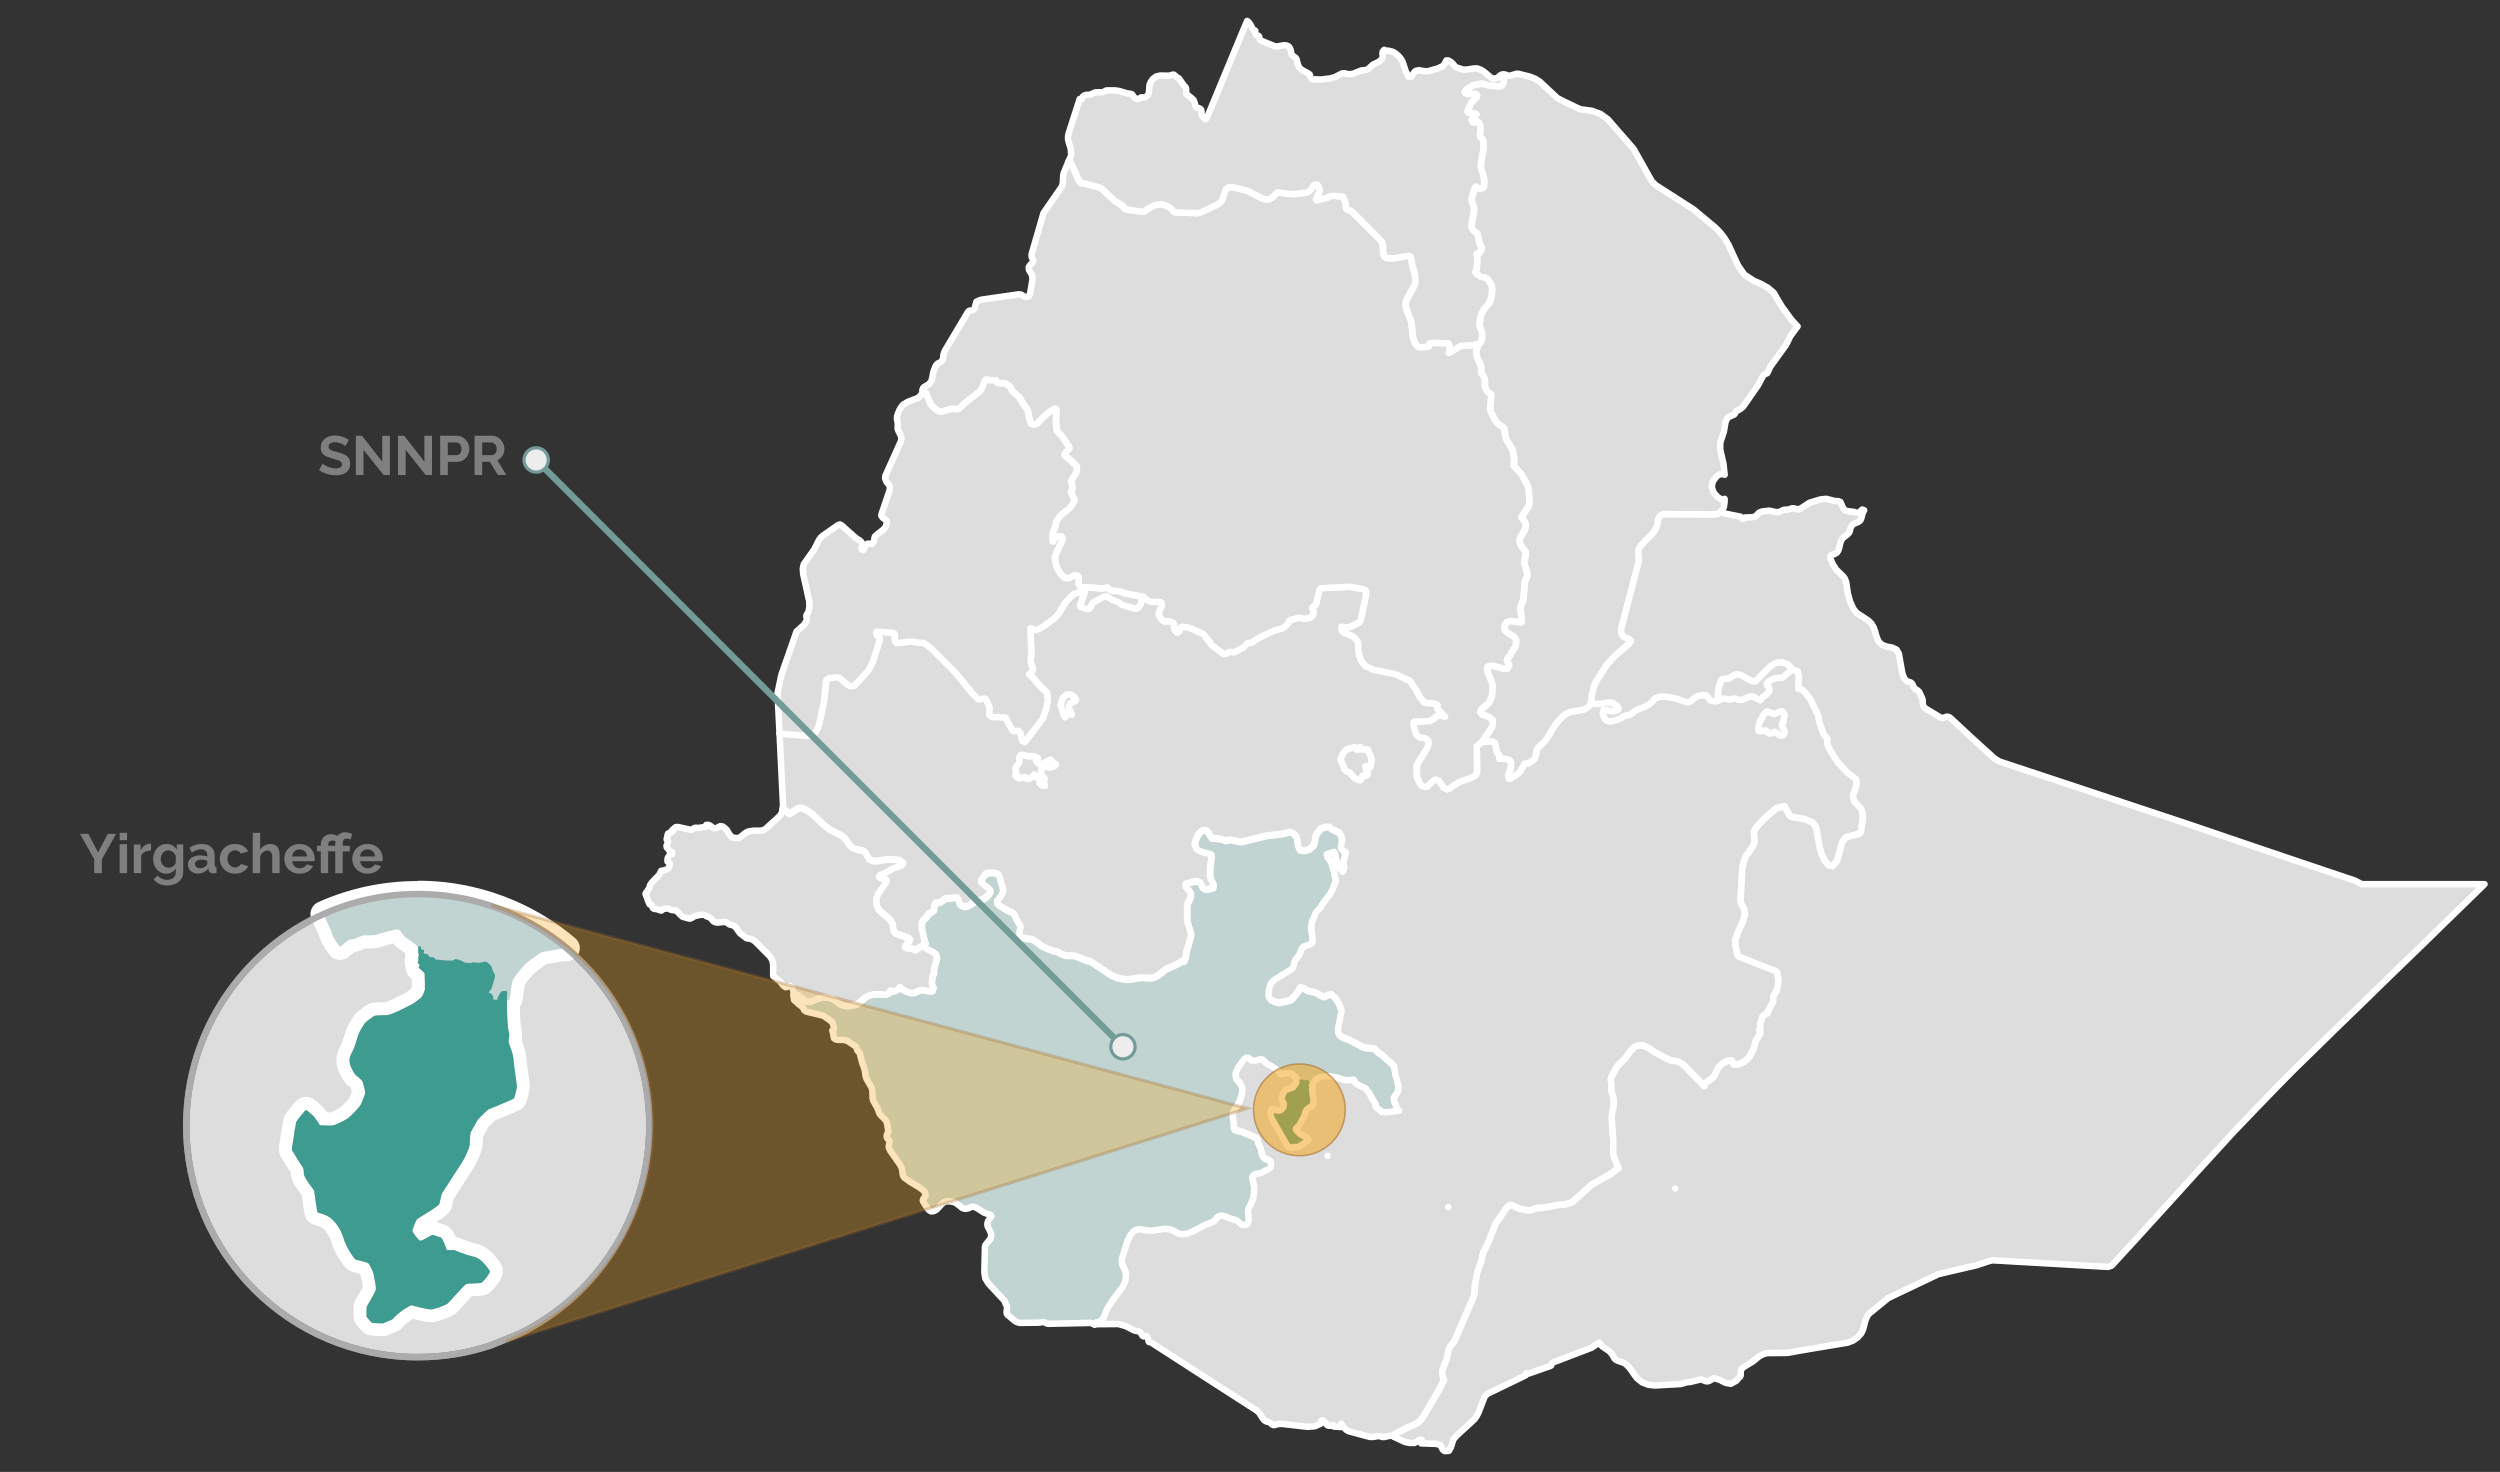 <?xml version="1.0" encoding="UTF-8"?>
<svg id="Layer_2" data-name="Layer 2" xmlns="http://www.w3.org/2000/svg" viewBox="0 0 769.41 453">
  <rect x="0" y="0" width="769.41" height="453" fill="#333333" stroke="none"/>
  <defs>
    <style>
      .cls-1, .cls-2, .cls-3, .cls-4, .cls-5 {
        stroke-width: 2px;
      }

      .cls-1, .cls-2, .cls-4 {
        fill: #ddd;
      }

      .cls-1, .cls-6 {
        stroke: #739b97;
      }

      .cls-1, .cls-6, .cls-3, .cls-4 {
        stroke-linecap: round;
        stroke-linejoin: round;
      }

      .cls-7 {
        fill: #fff;
      }

      .cls-8, .cls-3 {
        fill: #c2d4d1;
      }

      .cls-2 {
        stroke: #848484;
      }

      .cls-2, .cls-9, .cls-10, .cls-5 {
        stroke-miterlimit: 10;
      }

      .cls-9 {
        opacity: .55;
        stroke-width: .5px;
      }

      .cls-9, .cls-10 {
        fill: #f1a41f;
        stroke: #a26a28;
      }

      .cls-10 {
        opacity: .3;
      }

      .cls-11 {
        fill: #3d9b8f;
      }

      .cls-6 {
        fill: #ededed;
      }

      .cls-3, .cls-4 {
        stroke: #fff;
      }

      .cls-5 {
        fill: none;
        stroke: #ababab;
      }

      .cls-12 {
        fill: #7f7f7f;
      }
    </style>
  </defs>
  <path id="ETH3129" class="cls-3" d="M336.78,407.59l-.23-.06-.57-.28-.28-.11-12.93,.28-.51-.06-.68-.34-.34-.11h-.45l-1.25,.17-5.67,.06-.91-.23-.79-.51-1.47-1.25-.62-.45-.28-.51v-.68l.11-.74v-.74l-.51-.91-.11-.62-5.1-5.5-.96-1.59-.28-1.87,.17-7.88,.17-.51,1.47-1.81,.28-.79v-.79l-.34-.91-.74-1.42-.11-.74,.23-.91,1.02-1.47-.17-.34-2.1-.79-2.44-1.53-.96-.28-.74,.17-.68,.34-.85,.17-.96-.23-1.59-1.3-.85-.51-.68-.17-.79-.11h-.79l-.68,.11-.85,.57-1.53,1.7-.85,.57-.91,.17-.68-.34-.57-.62-1.25-1.99-.17-.34,.06-.45,.62-.85,.23-.4-.45-1.25-1.47-1.13-3.01-1.81-1.7-1.25-.4-.68-.34-2.21-.51-1.02-3.06-4.37-.4-.85-.06-.51,.28-1.36-.11-.45-.62-.62-.17-.45v-.4l.11-.45,.4-.79-.4-2.5-.28-.74-.62-.79-.74-.68-.62-.68-.74-1.87-1.3-2.33-.17-.79-.06-2.21-.23-.96-1.53-2.61-.28-.79-.34-2.16-.79-2.21-.79-3.06-.28-.17-.45-.51-.17-.68-.23-.45-2.55-1.7-.68-.23-.79-.11h-1.64l-.62-.17-.45-.34-.28-1.59-.23-.79,.51-.34-.06-.79-.17-.62-.23-.62-.34-.45-2.44-1.7-5.33-1.3-.62-.45-.23-.62-.17-.23-1.53-1.19-.62-.68-.28-.11-.28-.34-.11-1.3,.85-.34,1.08,.62,1.13,.96,.85,.62,.96,.11,.96-.28,1.87-.74,1.36-.28h1.47l1.42,.34,1.13,.74,1.02,.79,1.08,.51,1.19,.23,1.25-.06,1.19-.23,.85-.34,.79-.57,.96-.85,1.08-.85,1.08-.45,1.13-.23,1.36-.06,2.27,.11,1.02-.34,.45-.91,.74,.28,.91-.17,.79-.51,.57-.68,.62,.68,.96,.51,.96,.45,.91,.23,.96-.06,1.59-.74,.91-.17,2.16,.45,.91-.11,.28-.91-.11-.34-.34-.68-.11-.4,.06-.4,.11-.79,.11-.91,.45-1.02v-1.02l.06-.51,.74-2.61,.11-.85-.28-.74-.62-.62-2.61-1.42-.34-.45,.34-1.13-.34-.74-.74-3.35-.06-1.87,.51-1.08,.68-.51,.96-1.36,1.53-.96,.17-.74v-.85l.45-.79,.23-.11,.68,.06,.4-.11,.91-.62,.85-.62h.57l.62,.06,.79-.23h1.59l.45,.91,.23,.74,.4,.62,.96,.45,.85-.06,.79-.34,1.47-.96,.51-.23,.74-.28,1.25-.23,.28-.11,.57-.4,.79-.68,.62-.79,.28-.62-.28-.62-.57-.51-1.3-.91-.68-.74,.06-.74,.85-1.3,.57-.62,.79-.23,.91-.06,.85,.11,.85,.17,.51,.4,.28,.62,1.02,3.57,.06,.91-.28,.85-.45,.74-1.08,1.36v.68l.74,.74,2.33,1.42,1.25,.57,.57,.34,.45,.57,.91,1.87,.85,1.36,.06,.57-.23,1.02-.06,1.02,.28,.74,.62,.45,2.95,.4,1.47,.91,1.36,1.08,1.7,.85,2.27,.85,.85,.11,.28,.11,.68,.45,.51,.23,1.36,.45h1.99l.74,.11,.85,.28,2.95,1.25h.74l6.47,4.31,1.64,.74,1.7,.45,1.76,.17,1.36-.11,2.72-.45,3.01,.17,1.25-.23,1.08-.62,2.5-1.93,3.74-1.7,1.25-.79,.45,.17,.11-.17,.51-1.19,.17-1.7,.23-.79,.17-.28,1.02-3.97v-.51l-.91-2.89-.28-1.47v-3.91l.11-.68,.23-.74,.68-1.3,.17-.68-.23-1.08-1.36-1.53v-1.02l2.27-.68,1.25-.11,.96,.4,.74,1.59,.57,.4,.79,.11,.74-.17,1.08-.28,.06-.45v-.57l-.23-.68-.62-1.19-.17-.74,.06-2.78,.45-3.29-.06-.45-.34-.23-2.78-.68-.62-.28-.62-.4-.4-.51-.17-.68-.23-.34,.17-1.08,.68-1.64,.45-.74,.57-.62,.79-.4h.85l.74,.68,.51,1.02,.51,.74h.79l2.55,.34,.74,.4h.51l.57-.17,.85-.06,2.55,.57,.96-.06,7.15-1.76,5.16-.62,2.04-.51,.79,.17,.62,.4,.57,.57,.28,.51,.23,.85,.17,1.59,.57,1.42,1.36,.23,1.59-.51,1.13-.96,.34-.62,.45-2.44,.28-.62,.57-.79,.79-.91,.23-.11,.74-.23,.85-.17,.79,.06,.62,.57,2.38,1.13,.45,.74,.34,.85,.11,.85-.4,1.87,.17,.68,.45,.51,.91,.62-.62,2.55-.06,.91,.17,.91-.06,.85-.34,.79-.96-1.08-.4-.57-.34-.62-.68-3.06-.34-.79-2.21,.74,.23,.79,1.19,1.64,.28,.96,.11,.51,.4,1.36,.57,2.89-.11,.4-.34,.74-.51,1.53-1.25,2.04-1.64,2.04-.85,1.53-1.36,1.36-.34,.68-.23,.79-.68,1.42-.11,.68-.11,1.81,.4,2.84v.96l-.34,.51-.62,.28-.85,.28-.96,.4-.51,.51-.28,.57-.28,.91-.45,.79-1.02,1.19-.34,.79-.34,1.53-.4,.57-5.22,3.23-1.02,.91-.57,1.19-.28,1.3-.11,1.42,.23,.74,.62,.68,1.02,.51,1.3,.34,3.46-.74,.62-.45,1.53-1.81,.34-.57,.74-1.19,.96,.34,1.19,.74,1.47,.28,1.08,.28,1.19,.79,1.3,.51,1.25-.57,.96-.17,1.25,.96,1.13,1.81,.85,2.21-1.08,5.73,.11,1.3,.28,.45,.62,.51,.68,.4,1.3,.4,4.93,2.55,.62,.11,1.81,.17,.96,.23,.57,.51,.4,.51,1.47,.96,2.84,2.61,.62,.68,.17,.68,.23,1.7,.91,3.46v1.7l-.4,.85-.57,.68-.4,.74,.11,.91,.62,1.64,.34,.74,.57,.62-3.74,.51-1.64-.11-1.81-1.59v-.28l-.23-.85-.74-1.13-1.08-1.99-.91-1.08-.17-.34-2.89-1.36-.28-.34-.51-.96-1.36,.17h-1.02l-.28-.06-2.84-.85-1.53-.28-1.53-.06-1.87,.34-1.36,.74-.74,1.3-.23,1.87,.45,3.23-.11,1.13-.4,.57-.68,.4-.85,.62-.45,.68-.45,1.53-1.3,2.33-.45,.68-.68,.62-.11,.28,.23,.4,1.02,1.02,2.21,1.25,.4,.4-.11,.45-2.72,1.81-.79,.17h-.79l-.79,.17-.85-.11-.74-.96-4.65-8.17-.17-.79,.06-1.02,.28-.85h.57l.79,.4,.85,.11,.79-.28,.62-.85,.11-.91-.68-1.47,.06-.79,.62-1.42,.4-.57,2.44-.91,.96-1.36-.06-1.59-1.36-1.25-.68-.17-.74,.06-.79,.11-.79,.23-.45-.06-.96-1.13-.68-.62-1.59-.96-.4-.17-.74-.4-.51-.62-.62-.57-.79-.11-.96,.34-.45,.06-1.25-.06-.17-.11-.85-.74-.68,.06-.62,.57-1.76,2.5-.74,1.64,.11,1.59,1.25,1.47,.74,1.42-.17,1.99-.62,1.99-.74,1.42-1.02,1.53-.4,.79-.06,.91,.4,2.78-.06,.96,.28,.57,.85,.23,1.25,.28,3.8,1.59,.79,.4,.34,.62,.23,.96,.74,1.59,.34,1.81,.4,.79,.62,.62,.91,.28,.68,.45,.28,.91-.17,.96-.57,.57-2.38,1.25-1.81,.34-.62,.45-.28,.68,.57,2.61v1.99l-.34,1.93-.68,1.64-.51,.91-.28,.74-.06,.79,.23,1.81-.06,.85-.23,.74-.57,.51-.91,.06-.79-.45-.68-.62-.68-.45-1.81-.51-1.81-.74-.85-.17-.79,.17-.62,.45-.45,.68-.51,.51-.91,.4-1.7,.62-3.69,1.99-1.99,.79-1.99,.11-.91-.34-1.59-.91-.96-.28-1.13-.11-.62,.06-3.57,.51h-.91l-2.89-.45-.91,.11-.85,.51-1.13,1.3-.79,1.64-1.76,5.61v.85l.23,1.02,.85,1.81,.23,1.02-.23,2.16-.96,1.99-2.72,3.52-1.81,2.78-.68,1.53-.57,1.53-.34,.45-.74,.51-1.3,.45-.45,.4h0Z"/>
  <path class="cls-11" d="M397.1,353.04c.45-.52,1.08-.81,1.08-.81,0,0,.96,.27,1.17,.24s.79-.22,.94-.34,.95-1.08,1.08-1.13,.81-.01,.9-.09,.52-.56,.45-.66-.47-.73-.9-.82-1.15-.39-1.15-.39h-.43s-.23-.71-.37-.74c-.12-.03-.4-.14-.44-.14s-.61,.35-.72,.34-.48-.51-.46-.6,.21-.6,.28-.66,1.24-.72,1.28-.88,.12-.56,.15-.61,.99-1.56,1.13-1.76,.44-.83,.45-1.02,.03-.69,.06-.75,.39-.71,.44-.76,.5-.52,.58-.56,1.44-.58,1.48-.64,.18-.6,.17-.72-.19-1.36-.19-1.49-.09-.5-.14-.62-.17-.39-.14-.52,.04-.35,.02-.41-.06-.22-.09-.6-.05-1.28-.04-1.44,.04-.36,.01-.38-.29-.02-.33,.02-.22,.32-.24,.48h-.22s0-.23-.07-.29-.21-.14-.21-.14c0,0,.15-.18,.17-.24s.19-.62,.2-.71-.16-.29-.17-.43-.23-.35-.36-.38-.19,.04-.39,.05-.32-.03-.38-.02-.08,.06-.16,.04-.29-.01-.33-.05-.17-.12-.25-.12c-.09-.03-.23-.09-.3-.05s-.09,.06-.16,.06-.55,0-.64-.03-.26-.02-.32-.04c-.05-.09-.09-.13-.19-.13s-.16,0-.18-.05-.02-.13-.14-.13-.18-.05-.16-.09,.05-.16-.03-.16-.1,0-.1-.02,0-.15-.09-.17-.09,.02-.09,.06-.02,.33,.02,.37,.02,.12,0,.13,.01,.27,0,.29-.05,.08-.02,.11,.12,.12,.1,.14,0,.05-.03,.05-.03,.08-.01,.1,.32,.25,.33,.33,.02,.92,.01,.94-.11,.37-.26,.48-.4,.3-.53,.37-.69,.35-.77,.38-.5,.22-.62,.22-.7,.01-.75,.05-.52,.36-.56,.44-.27,.39-.37,.68-.18,.63-.26,.79-.22,.42-.22,.54-.02,.31,.07,.48,.18,.4,.31,.51,.36,.29,.37,.36,.18,.57,.14,.7-.13,.34-.21,.55-.64,.77-.82,.88-.69,.38-.87,.39-.72-.02-.72-.02c-.05-.09-.27-.45-.43-.59s-.31-.29-.36-.29-.55,.63-.57,.69-.06,.41-.08,.43-.04,.4-.06,.43-.04,.3-.06,.35-.06,.38-.05,.42,.56,.9,.6,.96,.1,.12,.09,.33,.11,.33,.19,.49,.38,.49,.4,.59,.16,1.2,.19,1.23,.47,.08,.81,.37,.61,.79,.7,1.12,.34,.77,.46,.94,.17,.28,.24,.3,.7,.16,.75,.23,.24,.38,.29,.64,.17,.72,.11,.91-.52,.95-.52,.95c0,0-.02,.54,0,.57s.28,.34,.3,.35,.62,.05,.65,.04,.54-.23,.54-.23Z"/>
  <path id="ETH3131" class="cls-4" d="M456.17,228.37l2.04-.23h1.02l.74,.4,.28,.62,.28,1.7,.17,.68,.34,.45,.34,.34,.17,.4-.11,.74,1.64,.06,1.25,.23,.68,.74v1.7l-.91,2.5,.23,.85,.45,.17,2.33-1.59,.74-.79,1.36-2.38,1.25-.11,.96-.62,.85-.74,.45-1.25,.06-.85,.11-.57,.28-.57,2.38-2.33,.51-.68,2.55-4.2,1.02-1.25,1.19-1.25,1.13-.91,1.3-.57,3.12-.51,1.19-.28,1.02-.57,.96-1.02,.34-.17,.45,.06h2.1l1.87-.4h1.76l1.76,1.08,.4,.79-.51,.51-.96,.23-.96,.06-1.64-.34-.68,.06-.17,.79,.23,.96,.34,.79,.57,.57,.85,.28,.79-.06,.96-.23,1.64-.57,1.19-.79,.4-.17,.4-.11,.85-.06,.34-.23,.68-.57,.74-.51,.79-.4,1.81-.68,.85-.4,.85-.51,.79-.68,1.02-1.08,.4-.23,1.47-.4,1.59,.06,3.12,.62,2.89,1.02,.85,.06,.68-.34,1.3-1.13,.74-.4,.91-.23,.96-.11,.85,.17,.45,.51,.57,.79,.79,.34,.96,.11,.96-.23,1.19-.57,1.08,.11,1.08,.17,1.19-.23,.45-.06,1.08,.34,.45,.11,.91-.11,2.1-.96h1.02l2.27,1.13,.68-.85,1.08-.85,.91-.85,.17-.91-.74-1.19-.11-.45,.17-.34,.51-.4,1.13-.62,.91-.34,1.93-.11,.62-.34,.62-.57,1.36-1.19,.74-.4,1.53,.45,.45,1.64-.23,3.74,1.19,.28,1.36,1.36,1.25,1.76,2.38,4.88,.11,.34,.06,.91,.11,.57,1.25,3.63,.45,.74,.68,.74,.17,.28-.11,1.02,.11,.68,.68,1.53,2.33,3.69,2.61,2.89,.74,.68,1.64,1.25,.74,.62,.28,1.59-1.19,3.52,.4,1.76,1.93,1.99,.4,.74,.23,.96,.11,1.02-.06,1.08-.34,1.81-.06,1.02-.23,.91-.62,.51-3.35,.85-.79,.45-1.02,1.42-1.47,5.56-1.36,1.59-1.25-.28-1.19-1.36-.91-1.81-.62-1.99-1.13-6.41-1.13-1.59-2.16-.91-4.48-.85-.51-.51-1.47-2.72-2.55,.68-3.57,3.06-1.59,1.64-1.42,1.87-.28,.91,.23,2.21-.06,1.02-.51,1.02-2.1,3.01-.74,1.81-.4,2.16-.51,9.24,.11,.96,.4,.91,.62,1.08,.23,1.7-.62,2.16-1.76,3.86-.51,1.59-.11,.74,.06,.85,.34,1.99,.28,1.13,.34,.62,11.57,4.54,.28,.28,.45,2.38-.17,1.81-.51,1.76-.74,1.13-.17,.34-.06,.4,.06,.85-.06,.51-.23,.4-.51,.79-.45,1.19-.45,.4-.17,.28,.06,.45-1.25,.68-.4,.57-.17,.96-.4,.91-.11,.4,.17,.85-.06,.4-.34,.45,.4,.74-.4,.85-1.02,1.59-.68,2.67-.4,.68-.45,.74-.34,.68-.23,.4-1.02,1.02-.23,.17-.85,.45-.85,.34-.85,.23h-.91l-.62-1.25-1.47,.17-1.59,.96-1.08,1.13-1.25,2.5-.62,.74-1.42,.96-.57,.51-.45,.91-6.13-6.3-.79-.62-.85-.45-.91-.28-1.87-.28-4.71-2.5-1.81-1.25-1.81-.85-1.81,.11-.91,.51-.79,.74-1.87,2.55-2.21,2.16-.57,.79-1.47,2.67-.28,.85,.28,1.81-.11,1.59,.23,.85,.34,.91,.17,.79,.06,.96-.06,.96-.11,.96-.23,.96-.28,1.99,.51,7.2-.06,3.01,.06,1.13,.28,1.02,1.36,3.23-2.78,2.04-5.5,3.06-5.96,5.39-.62,.28-1.02,.17-.57,.34h-1.76l-2.84,.62-1.53,.17-1.19,.23-.96-.06-.34,.06-1.93,.68-.79,.11-2.72-.57-1.36-.57-1.08-.57h-.57l-.79,.62-3.57,5.16-2.33,6.01-1.42,2.78-.79,3.12-1.08,3.06-.74,4.14-.11,2.27-.23,.96-5.96,13.78-1.36,1.76-.28,.51-.79,3.35-1.19,3.18-.17,.79,.06,.74,.51,1.59-1.13,2.38-5.16,8.85-1.19,1.53-1.47,.96-3.23,1.42-3.06,1.64,.28,.28-.45,.4-.85-.28-2.16,.45h-.62l-.57-.23-.62-.06-1.59,.28h-.96l-6.52-1.76-.74-.4-.57-.57-1.02-1.36-.06,1.02-2.16-.11-.23-.17-.11-.34-.51,.23h-.74l-.51-.17-.23-.51-.28-.34-.74-.62-.17-.06-.4,.11-.06,.91-1.93,.85-2.16,.17-8-.91-1.19,.06-1.19,.34-.45-.11-.91-.74-1.13-.34-.45-.28-.57-.68-.96-1.53-.74-.74-12.42-8-6.52-4.2-4.31-2.78-9.41-6.07-.62-.11-.11-.17-.17-.85-.17-.4-.23-.34-.28-.06-.79,.06-.28-.23-.57-.96-.4-.28-1.53-.34-2.67-1.36-2.27-.62-7.26,.06-.11-.06,.45-.4,1.3-.45,.74-.51,.34-.45,.57-1.53,.68-1.53,1.81-2.78,2.72-3.52,.96-1.99,.23-2.16-.23-1.02-.85-1.81-.23-1.02v-.85l1.76-5.61,.79-1.64,1.13-1.3,.85-.51,.91-.11,2.89,.45h.91l3.57-.51,.62-.06,1.13,.11,.96,.28,1.59,.91,.91,.34,1.99-.11,1.99-.79,3.69-1.99,1.7-.62,.91-.4,.51-.51,.45-.68,.62-.45,.79-.17,.85,.17,1.81,.74,1.81,.51,.68,.45,.68,.62,.79,.45,.91-.06,.57-.51,.23-.74,.06-.85-.23-1.81,.06-.79,.28-.74,.51-.91,.68-1.64,.34-1.93v-1.99l-.57-2.61,.28-.68,.62-.45,1.81-.34,2.38-1.25,.57-.57,.17-.96-.28-.91-.68-.45-.91-.28-.62-.62-.4-.79-.34-1.81-.74-1.59-.23-.96-.34-.62-.79-.4-3.8-1.59-1.25-.28-.85-.23-.28-.57,.06-.96-.4-2.78,.06-.91,.4-.79,1.02-1.53,.74-1.42,.62-1.99,.17-1.99-.74-1.42-1.25-1.47-.11-1.59,.74-1.64,1.76-2.5,.62-.57,.68-.06,.85,.74,.17,.11,1.25,.06,.45-.06,.96-.34,.79,.11,.62,.57,.51,.62,.74,.4,.4,.17,1.59,.96,.68,.62,.96,1.13,.45,.06,.79-.23,.79-.11,.74-.06,.68,.17,1.36,1.25,.06,1.59-.96,1.36-2.44,.91-.4,.57-.62,1.42-.06,.79,.68,1.47-.11,.91-.62,.85-.79,.28-.85-.11-.79-.4h-.57l-.28,.85-.06,1.02,.17,.79,4.65,8.17,.74,.96,.85,.11,.79-.17h.79l.79-.17,2.72-1.81,.11-.45-.4-.4-2.21-1.25-1.02-1.02-.23-.4,.11-.28,.68-.62,.45-.68,1.3-2.33,.45-1.53,.45-.68,.85-.62,.68-.4,.4-.57,.11-1.13-.45-3.23,.23-1.87,.74-1.3,1.36-.74,1.87-.34,1.53,.06,1.53,.28,2.84,.85,.28,.06h1.02l1.36-.17,.51,.96,.28,.34,2.89,1.36,.17,.34,.91,1.08,1.08,1.99,.74,1.13,.23,.85v.28l1.81,1.59,1.64,.11,3.74-.51-.57-.62-.34-.74-.62-1.64-.11-.91,.4-.74,.57-.68,.4-.85v-1.7l-.91-3.46-.23-1.7-.17-.68-.62-.68-2.84-2.61-1.47-.96-.4-.51-.57-.51-.96-.23-1.81-.17-.62-.11-4.93-2.55-1.3-.4-.68-.4-.62-.51-.28-.45-.11-1.3,1.08-5.73-.85-2.21-1.13-1.81-1.25-.96-.96,.17-1.25,.57-1.3-.51-1.19-.79-1.08-.28-1.47-.28-1.19-.74-.96-.34-.74,1.19-.34,.57-1.53,1.81-.62,.45-3.46,.74-1.3-.34-1.02-.51-.62-.68-.23-.74,.11-1.42,.28-1.3,.57-1.19,1.02-.91,5.22-3.23,.4-.57,.34-1.53,.34-.79,1.02-1.19,.45-.79,.28-.91,.28-.57,.51-.51,.96-.4,.85-.28,.62-.28,.34-.51v-.96l-.4-2.84,.11-1.81,.11-.68,.68-1.42,.23-.79,.34-.68,1.36-1.36,.85-1.53,1.64-2.04,1.25-2.04,.51-1.53,.34-.74,.11-.4-.57-2.89-.4-1.36-.11-.51-.28-.96-1.19-1.64-.23-.79,2.21-.74,.34,.79,.68,3.06,.34,.62,.4,.57,.96,1.08,.34-.79,.06-.85-.17-.91,.06-.91,.62-2.55-.91-.62-.45-.51-.17-.68,.4-1.87-.11-.85-.34-.85-.45-.74-2.38-1.13-.62-.57-.79-.06-.85,.17-.74,.23-.23,.11-.79,.91-.57,.79-.28,.62-.45,2.44-.34,.62-1.13,.96-1.59,.51-1.36-.23-.57-1.42-.17-1.59-.23-.85-.28-.51-.57-.57-.62-.4-.79-.17-2.04,.51-5.16,.62-7.15,1.76-.96,.06-2.55-.57-.85,.06-.57,.17h-.51l-.74-.4-2.55-.34h-.79l-.51-.74-.51-1.02-.74-.68h-.85l-.79,.4-.57,.62-.45,.74-.68,1.64-.17,1.08,.23,.34,.17,.68,.4,.51,.62,.4,.62,.28,2.78,.68,.34,.23,.06,.45-.45,3.29-.06,2.78,.17,.74,.62,1.19,.23,.68v.57l-.06,.45-1.08,.28-.74,.17-.79-.11-.57-.4-.74-1.59-.96-.4-1.25,.11-2.27,.68v1.02l1.36,1.53,.23,1.08-.17,.68-.68,1.3-.23,.74-.11,.68v3.91l.28,1.47,.91,2.89v.51l-1.02,3.97-.17,.28-.23,.79-.17,1.7-.51,1.19-.11,.17-.45-.17-1.25,.79-3.74,1.7-2.5,1.93-1.08,.62-1.25,.23-3.01-.17-2.72,.45-1.36,.11-1.76-.17-1.7-.45-1.64-.74-6.47-4.31h-.74l-2.95-1.25-.85-.28-.74-.11h-1.99l-1.36-.45-.51-.23-.68-.45-.28-.11-.85-.11-2.27-.85-1.7-.85-1.36-1.08-1.47-.91-2.95-.4-.62-.45-.28-.74,.06-1.02,.23-1.02-.06-.57-.85-1.36-.91-1.87-.45-.57-.57-.34-1.25-.57-2.33-1.42-.74-.74v-.68l1.08-1.36,.45-.74,.28-.85-.06-.91-1.02-3.57-.28-.62-.51-.4-.85-.17-.85-.11-.91,.06-.79,.23-.57,.62-.85,1.3-.06,.74,.68,.74,1.3,.91,.57,.51,.28,.62-.28,.62-.62,.79-.79,.68-.57,.4-.28,.11-1.25,.23-.74,.28-.51,.23-1.47,.96-.79,.34-.85,.06-.96-.45-.4-.62-.23-.74-.45-.91h-1.59l-.79,.23-.62-.06h-.57l-.85,.62-.91,.62-.4,.11-.68-.06-.23,.11-.45,.79v.85l-.17,.74-1.53,.96-.96,1.36-.68,.51-.51,1.08,.06,1.87,.74,3.35,.06,.85-.45,.68-.79,.51-.74,.4-.62,.45-.23,.11-.91-.4-.51-.11-1.13-.06-.68-.28,.17-.62,.62-.74,.51-.45,.28-.62-.51-.45-3.8-1.36-.57-.45-.28-.79-.23-1.81-.4-.79-1.25-1.25-1.36-1.08-1.19-1.13-.79-1.64-.06-1.81,.62-1.59,2.38-3.4,.23-.45-.23-.4-1.81-.62-.34-.4,.34-.45,1.7-.74,2.27-1.3,1.93-.62,.91-.45,.34-.57-1.19-.85-2.04-.23-2.16,.06-2.72,.45h-1.19l-1.02-.45-.68-.96-.62-1.19-.74-.57-2.21-.45-1.13-.51-.79-.79-1.36-1.99-1.08-.91-3.8-1.93-1.87-1.47-3.29-3.18-1.93-1.3-1.13-.51-.96-.11-.91,.34-1.81,1.3-.45,.11-.45-.34-.68-.68-.91-.45,.17-.96-1.08-22.18,1.76,.06,7.03,.62,1.08-.11,.74-.51,.51-.68,.4-.68,.34-.68,.28-.91,1.47-6.64,.79-7.09,.91-.57h.85l1.42-.23,.68,.11,.85,.62,1.76,1.53,.96,.51,1.19-.17,4.25-4.59,1.42-2.67,2.21-6.98-.28-.57-.57-.57-.34-.91,.17-.34,4.82,.34,.62,.23,.23,.4-.06,.96,.06,.91,.4,.62,.96,.06,2.95-.45,1.25,.06,1.76,.28h.74l.74,.11,.79,.45,1.42,1.08,7.6,7.6,5.16,6.3,1.87,1.93,1.59-.28,.51,.06,.51,.68,.74,1.64,.11,.45-.06,2.16,.4,.45,.45,.23,.45,.06,1.13-.06,1.47,.11,.74-.06,.34,.17,.28,.51,.34,.74,1.36,2.38,.34,.45,.45,.06,1.19-.11,.62,.74,.51,2.38,.85,.34,5.5-7.2,1.08-3.12,.45-2.72-.23-2.1-1.13-1.13-.62-.45-2.55-3.01-1.19-1.02,.06-.17,.74-.57,.34-.62-.06-.79-.4-.91-.23-.79,.23-3.63-.34-6.75h.45l.68,.51,.74-.06,.74-.28,1.53-.85,3.35-2.44,1.25-1.42,1.99-3.29,.57-.68,1.42-1.47,.68-.57,.79-.34,2.33-.23,.23,.11-1.3,3.74-.11,.45,.23,.23,.68,.23,.62,.28,.62,.17,.79-.17,.85-1.7,.51-.4,3.29-1.7,.68,.06,1.64,1.02,2.04,.85,.79,.62,3.91,1.19,.74,.06,.45-.23,.4-.51,.4-.74,.74-2.1,1.08,.91,.74,.4,.74,.28h2.55l.57,.28,.11,1.02-.57,1.13-.45,1.13,.51,1.3,.91,.96,.57,.23,.68-.11h.51l.62,.17,.62,.28,.28,.4,.06,.45v.85l.17,.45,.45,.62,.28,.23,.4-.06,.4-.45,.34-1.08,.57-.17,1.3,.17,1.25,.34,3.63,1.64,.51,.4,.79,1.08,.85,1.02,.23,.45,.57,.68,3.52,2.61h.62l1.02-.57,.57-.11,.96,.17,.34-.11,2.67-1.47,.34-.34,.57-.74,.28-.17,1.02-.11,.34-.11,1.76-1.25,5.39-2.55,2.27-.57,.62-.4,.96-.96,.34-.79,.45-.4,1.08-.23,1.02-.34,.74-.11,.96,.28h.91l.96-.17,.85-.4,.51-.74,.11-.45-.06-.4-.28-.79v-.51l.17-.23,.4-.17,.28-.28,.28-.4,.96-4.14,.23-.4,.34-.28,8.85-.45,4.37,.79,.68,.51-.06,1.42-1.64,7.71-.45,.57-2.5,1.3-1.47,.34-1.47-.28,.06,1.13,.74,.68,2.38,.91,.68,.51,.45,.4,.68,1.02,.11,.23,.06,1.93,.28,1.87,.62,1.76,1.25,1.53,2.44,1.19,6.86,1.42,4.37,1.93,1.81,2.67,1.36,2.44,1.25,1.59,1.36,.28,.85-.06,1.13,.23,.79,.45-.11,.91,.23,.34,2.21,2.33h-.06l-1.3-.45-.96,.17-1.87,1.36-.51,.23-3.23,.23-.91-.06-.62,.06-.23,.34,.11,1.08,.34,1.42,.51,1.25,.79,.62,1.99,.4,.79,.62,.11,1.13-.45,1.25-3.23,5.27,.11,2.21-.11,.74,.06,.62,.96,2.1,.28,.4,.45,.34,.68,.17,.85-.06,1.93-1.93,.57-.23,1.13,.4,1.36,2.1,.96,.51,.79-.17,1.81-1.3,1.3-.79,3.86-1.36,1.19-.74,.4-1.13-.11-7.77,1.64-1.36h0Zm-139.86,4.37l-1.59-.4-.57,.06-.28,.4-.06,.62v.68l-.06,.57-.23,.4-.62,.74-.28,.51v.45l.17,.96v.45l-.23,.28,.17,.4,.28,.28,.74,.4,.34-.28h.68l.74-.11,.23,.11,.34,.45,.79-.06,.57-.34,.91-.96,.4,.57,.91,.74,.4,.45,.06,.34-.06,.62,.23,.34,.57,.34,.74,.06-.11-.4-.17-.4-.45-.68,.57-.23v-.51l-.34-.51-.57-.23-.11-.85,.06-1.13,.23-1.19,.28-.68-.45,.17-.51-.06-.45-.17-.45-.45-.28-.45v-.17l.57-.57-.4-.23-1.08-.34-.51-.06-.4,.17-.68-.11h0Zm102.54-2.21l-.11-.57-.79,.79-.4-.06-.28-.51-.17-.17-.45,.06-1.53,.34-.45,.17-.62,.51-.68,.91-.51,1.02-.28,.79,.34,.51-.06,.28,.57,.91,.34,1.13,.28,.34,.34,.34,.85,.28,.4,.34,.34,.4,.74,.91,.45,.34,.74,.4,.74,.11,.45-.62,.23-.74,.51-.06,.57,.06,.45-.28,.06-.57-.57-1.42-.11-.68,.79,.23,.79,.06-.11-.45,.28-.85,.11-.51v-.74l-.23-.68-.96-2.16-.79-.06-.96,.06-.28-.17h0Zm-95.4,5.67l.85-.34,.4-.28,.28-.34-.62-.34-.68-.79-.45-.28-1.64,.85-.34,.45,.34,.45,.51,.34,.34,.23,.34,.11,.68-.06h0Zm5.56-18.09l-.11-.85,.4-.74,1.47-.68,.28-.28,.06-.45-.23-.34-1.25-.91-.68-.17-.68,.17-.74,.51-.45,.51-.23,.57-.4,1.47,.91,3.06,.45,.74,.11-.06,.17-.79,.45-.23,1.3,.23-.85-1.76h0Zm219.55,.85l-.79,.06-.91,.45-.85,.28-.96-.28-.68-.4-.62-.06-.85,.91-1.13,1.93-.4,1.08-.17,1.13,.06,.85,.62,.11,.74-.17,.74-.06,.34,.23,.57,.51,.28,.17,.57-.06,1.02-.45,.51,.17,1.02,.91,.62,.17,.62-.34,.34-.74-.23-.68-.4-.74-.23-.68,.06-.51,.45-.79,.23-1.81v-.34l-.57-.85h0Z"/>
  <circle class="cls-9" cx="399.91" cy="341.57" r="14.13"/>
  <path class="cls-2" d="M199.85,346.42c0,28.09-16.26,52.39-39.88,64l-8.78,3.59c-7.1,2.39-14.7,3.67-22.6,3.67-39.36,0-71.26-31.91-71.26-71.26,0-11.94,2.93-23.2,8.13-33.08,7.42-14.14,19.45-25.48,34.09-32.02,8.87-3.96,18.7-6.16,29.04-6.16,5.39,0,10.66,.59,15.72,1.74,4.32,.96,8.5,2.33,12.47,4.05,6.45,2.78,12.4,6.48,17.69,10.95,15.52,13.07,25.38,32.64,25.38,54.52Z"/>
  <g>
    <path class="cls-8" d="M117.76,409.29s-3.36-.06-4.07-.34c-.06-.02-.11-.05-.16-.07-.69-.35-2.15-2.22-2.47-2.73h0c-.27-.5-.32-.6-.19-4.04,.01-.34,.11-.67,.29-.96,1.09-1.81,2.38-4.11,2.56-4.63,.06-.43-.29-2.14-.47-2.96-.07-.34-.14-.66-.19-.94-.05-.26-.25-.98-.99-2.23-.65-.21-1.9-.52-2.36-.63-.42-.1-.73-.18-.84-.22-.93-.33-1.39-1.02-1.79-1.64-.13-.2-.28-.43-.46-.68-.64-.86-2.23-3.5-2.8-5.69-.38-1.43-1.67-3.73-3.07-4.93-.96-.83-2.21-1.16-2.95-1.36-.55-.15-1.02-.27-1.45-.71-.58-.58-.62-.78-1.25-5.39-.1-.71-.21-1.57-.28-1.97-.17-.26-.53-.74-.78-1.08-.49-.65-.94-1.25-1.22-1.76-.07-.12-.16-.26-.25-.4-.44-.7-1.12-1.77-1.02-3.28,.01-.23-.01-.33-.01-.33l-.13-.16c-.05-.08-3.2-4.99-3.41-5.54-.01-.04-.03-.08-.04-.12-.28-.95,.26-3.31,.31-3.44-.01,.03-.03,.08-.04,.13,.03-.15,.06-.4,.09-.65,.07-.59,.12-.98,.24-1.32,.03-.19,.05-.48,.08-.76,.07-.78,.12-1.26,.28-1.66,.07-.32,.18-1.03,.24-1.36,.04-.27,.08-.49,.1-.58,.11-.46,3.01-5.26,4.97-5.26,.95,0,1.58,.57,2.54,1.42,.22,.19,.45,.4,.69,.6,.8,.68,1.63,1.84,2.18,2.72,.61,.03,1.37,.06,1.95,.06,.21,0,.39,0,.53-.01,.53-.09,2.67-1.11,3.72-1.79,.75-.5,3.21-3.04,3.56-3.76,.15-.41,.32-.82,.48-1.22,.21-.53,.41-1.03,.54-1.39-.02-.27-.14-.92-.59-2.45,0-.01,0-.03-.01-.04-.28-.28-.86-.76-1.16-1.02l-.27-.23c-.88-.73-1.41-1.85-1.89-2.84-.08-.17-.16-.34-.24-.49-.69-1.37-.63-2.77-.59-3.53,.06-.93,.54-1.95,1.22-3.28l.2-.39c.21-.43,.5-1.39,.79-2.32,.17-.54,.34-1.1,.51-1.64,.43-1.33,1.22-2.56,1.74-3.37,.13-.2,.24-.36,.3-.47,.29-.69,1.54-1.79,3.7-3.19,.54-.38,1.01-.47,4.66-.56h.3c.42-.1,1.76-.62,2.57-.99,.27-.12,1.67-.82,2.5-1.24,.67-.34,1.28-.64,1.55-.78,.36-.17,1.28-.86,1.83-1.28,.25-.18,.48-.36,.68-.5h0s.24-.29,.6-1.33c.02-.71-.01-2.9-.05-3.92-.18-.18-.46-.42-.83-.73-.25-.21-.38-.32-.51-.48-.43-.52-.56-1.18-.5-1.77-.42-.69-.39-1.49-.13-2.15,0-.03,0-.07,0-.11-.02-.4-.04-.86,.06-1.3-.1-.45-.1-.95-.09-1.54-.03-.03-.06-.05-.08-.06-.55-.35-1.05-.72-1.49-1.05-.31-.23-.73-.54-.87-.61-.81-.39-1.38-1.13-2.16-2.21-.06-.09-.12-.17-.18-.25-.03,0-.58,.15-.96,.24-.82,.2-3.31,.82-3.8,1.02-.88,.45-2.86,.54-4.36,.54-.25,0-.47,0-.64-.01-.21,.07-.58,.23-.85,.34-.97,.42-1.98,.84-2.94,.84h-.02c-.39,.2-1.17,.86-1.56,1.2-.37,.31-.71,.6-.98,.79-.35,.26-.76,.38-1.17,.38-.6,0-1.2-.27-1.59-.79-2.21-2.89-2.8-4.45-2.95-5.4l-2.36-5.11c-.23-.49-.25-1.04-.06-1.54,.19-.5,.57-.91,1.06-1.12,9.41-4.2,19.46-6.33,29.86-6.33,5.5,0,10.94,.6,16.16,1.79,4.37,.97,8.68,2.37,12.82,4.17,6.58,2.84,12.7,6.63,18.19,11.26,.63,.53,.87,1.39,.6,2.17s-.98,1.32-1.8,1.36c-.39,.02-.76,.05-1.07,.08-.4,.03-.72,.06-.92,.06-.14,.02-.97,.18-1.57,.3-1.54,.3-2.64,.51-3.37,.54-.53,.21-1.81,1.18-2.43,1.65-.52,.39-.97,.73-1.34,.96-.84,.56-3.82,4-4.18,4.95-.24,.65-.46,2.47-.59,3.55-.18,1.47-.24,1.91-.46,2.34-.17,.32-.39,.57-.65,.8,.04,1.81,.11,4.23,.21,5.49,.15,2.03,.36,2.68,.36,2.69h0c.33,.94,.09,2.46-.03,3.09,.05,.39,.42,1.29,.54,1.59l.08,.18c.32,.81,.91,3.02,.91,4.07,.02,.46,.45,3.57,.68,5.24,.17,1.26,.31,2.28,.33,2.52,.11,1.05-.74,4.38-1.17,5.07-.47,.7-.52,.79-7.17,3.52-.65,.27-1.17,.48-1.42,.59-.45,.38-1.76,1.69-2.57,2.53-.28,.43-1.17,2.03-1.56,2.73-.17,.3-.31,.56-.42,.75-.06,.45-.11,1.48-.15,2.06-.03,.55-.06,1.05-.09,1.37-.14,1.52-1.98,5.27-2.79,6.4-.47,.66-3,4.62-4.51,6.98-.64,.99-1.15,1.8-1.39,2.16-.1,.35-.29,1.2-.4,1.69-.09,.43-.18,.83-.25,1.1-.29,1.11-1.06,1.81-6.32,5.01-.42,.25-.77,.47-1,.61-.23,.44-.6,1.36-.82,1.98,.19,.3,.47,.67,.72,.98,.41-.21,.89-.47,1.18-.63,1.25-.69,1.63-.89,2.25-.89,.09,0,.19,0,.27,.02,.3,.04,.55,.13,1.11,.33,.38,.14,1.09,.39,1.35,.44,.67,.15,1.69,.38,3.02,3.92h.86c.27,0,.53,.05,.77,.16,.04,.02,3.66,1.53,5.76,1.95,2.95,.59,5.26,3.87,6.12,5.26,1.38,2.31-2.35,5.72-2.78,6.1-.81,.67-1.78,.72-3.91,.78-.43,.01-1.04,.03-1.41,.06-.65,.6-2.13,2.27-2.98,3.21-1.25,1.39-1.91,2.13-2.31,2.47-1.25,1.04-4.88,2.12-6.03,2.26-.12,.01-.25,.02-.4,.02-1.28,0-4.22-.74-5.83-1.16-.99,.54-2.97,1.76-4.47,3.5-.2,.23-.44,.41-.71,.53-2.84,1.24-2.99,1.29-3.1,1.33-.04,.01-.07,.02-.11,.03-.24,.06-.45,.07-.63,.07Z"/>
    <path class="cls-7" d="M128.59,275.16c5.39,0,10.66,.59,15.72,1.74,4.32,.96,8.5,2.33,12.47,4.05,6.45,2.78,12.4,6.48,17.69,10.95-.82,.04-1.56,.13-1.89,.13-.59,0-4.09,.84-5.12,.84s-3.63,2.27-4.66,2.92c-1.04,.64-4.47,4.53-4.99,5.95-.52,1.43-.78,5.32-.97,5.71-.08,.15-.44,.37-.87,.59,.02,1.72,.11,5.1,.23,6.72,.15,2.04,.37,2.93,.47,3.21,.12,.28,.02,1.44-.13,2.16-.13,.72,.48,2.12,.75,2.79,.27,.68,.76,2.62,.76,3.32s.96,7.3,1.02,7.95c.07,.65-.69,3.53-.88,3.84-.2,.3-7.45,3.2-7.88,3.41-.43,.21-2.88,2.74-3.11,2.98-.24,.23-2.13,3.71-2.33,4.03-.19,.33-.26,3.03-.35,4-.09,.97-1.66,4.36-2.42,5.42-.75,1.06-5.85,9.09-6.04,9.36-.2,.27-.61,2.41-.82,3.24-.21,.81-6.41,4.32-6.81,4.66-.4,.33-1.4,3-1.52,3.51-.1,.5,1.92,3.18,2.47,3.21,0,0,0,0,.01,0,.58,0,3.53-1.83,3.79-1.83,0,0,0,0,0,0,.21,.03,1.68,.62,2.34,.75,.76,.17,1.98,3.96,1.98,3.96h2.28s3.81,1.6,6.14,2.07c2.33,.47,4.47,3.8,4.81,4.35,.34,.57-1.97,3.16-2.41,3.55-.46,.38-4.09,.19-4.8,.45s-4.98,5.38-5.76,6.03c-.78,.65-3.89,1.68-4.99,1.81-.05,0-.1,0-.17,0-1.37,0-6.05-1.3-6.05-1.3,0,0-3.37,1.55-5.76,4.33,0,0-2.74,1.2-2.9,1.25-.02,0-.07,0-.14,0-.64,0-3.2-.14-3.33-.2-.14-.07-1.55-1.75-1.61-1.88-.07-.13,.04-3.03,.04-3.03,0,0,2.45-4.06,2.76-5.07,.3-1.01-.34-3.48-.6-4.86-.26-1.37-1.33-3.04-1.56-3.4-.22-.35-3.61-1.09-3.98-1.21-.37-.13-.62-.73-1.26-1.6-.65-.88-2.02-3.24-2.48-5.01-.47-1.77-1.93-4.43-3.71-5.95-1.78-1.53-4.1-1.77-4.29-1.96-.2-.2-.89-6.04-1.03-6.58-.15-.54-1.71-2.33-2.16-3.16-.46-.82-1.1-1.5-1.03-2.6,.06-1.11-.29-1.46-.49-1.75-.19-.29-3.11-4.91-3.18-5.1-.06-.2,.18-1.93,.28-2.22,.1-.29,.21-1.73,.31-1.88,.1-.14,.21-2.17,.3-2.27,.1-.1,.38-2,.44-2.3,.07-.29,2.75-3.65,3.01-3.65s1.05,.8,1.93,1.55c.88,.75,2.06,2.64,2.3,3.14,0,0,1.91,.12,3.13,.12,.27,0,.51,0,.69-.02,.97-.08,3.66-1.47,4.64-2.1,.96-.64,3.94-3.61,4.34-4.72,.42-1.1,.9-2.2,1.12-2.91,.23-.71-.63-3.37-.73-3.76-.09-.39-1.31-1.36-1.99-1.93-.67-.56-1.18-1.81-1.63-2.7-.45-.89-.41-1.89-.38-2.54,.04-.65,.77-1.99,1.21-2.87,.43-.87,.89-2.65,1.41-4.22,.51-1.58,1.76-3.18,1.95-3.63s2.72-2.19,2.98-2.36c.26-.18,3.34-.23,3.99-.25,.64-.01,2.84-.96,3.28-1.16,.44-.19,3.4-1.7,4.1-2.04,.7-.34,2.01-1.38,2.81-1.96,.81-.58,1.34-2.4,1.4-2.55,.07-.14,0-4.59-.06-5.03-.07-.43-1.68-1.68-1.76-1.78-.08-.09-.06-.52,.06-.52,0,0,0,0,0,0,0,0,0,0,.01,0,.13,0,.09-.15,.15-.26,.07-.11-.44-.59-.55-.74-.11-.15,.02-.46,.13-.58,.11-.13-.08-1.46,.05-1.56,.13-.1,.18-.52,.02-.71-.16-.2-.05-1.73-.09-1.96v-.02c-.27-.37-.62-.75-1.02-1-1.08-.7-2.07-1.56-2.59-1.79-.52-.25-1.35-1.58-1.87-2.23-.29-.36-.65-.48-1.02-.48-.3,0-.61,.07-.92,.16-.72,.19-4.35,1.04-4.99,1.36-.51,.26-2.4,.35-3.51,.35-.31,0-.56,0-.7-.02-.02,0-.03,0-.05,0-.68,0-2.67,1.2-3.67,1.2-.04,0-.07,0-.11,0-.02,0-.05,0-.07,0-.98,0-2.67,1.74-3.55,2.37-.45-.59-2.53-3.3-2.59-4.73l-2.5-5.4c8.87-3.96,18.7-6.16,29.04-6.16m0-4c-10.68,0-21,2.19-30.67,6.51-.98,.44-1.74,1.25-2.11,2.25-.38,1-.33,2.11,.12,3.08l2.27,4.89c.35,1.62,1.39,3.51,3.26,5.96,.79,1.04,2,1.59,3.21,1.59,.81,0,1.62-.24,2.32-.75,.36-.26,.72-.57,1.1-.89,.24-.2,.63-.54,.92-.76,1.12-.13,2.15-.57,3.08-.97,.12-.05,.27-.12,.41-.17,.09,0,.19,0,.29,0,3.37,0,4.63-.45,5.16-.7,.55-.19,2.26-.62,3.15-.84,.6,.78,1.28,1.5,2.21,1.96,.14,.09,.42,.3,.64,.46,.23,.17,.5,.37,.78,.57,.01,.17,.03,.34,.05,.51-.05,.4-.05,.77-.04,1.08-.27,.92-.27,1.94,.13,2.9,.03,.89,.32,1.82,.98,2.61,.24,.29,.46,.48,.74,.71,.04,.03,.09,.07,.14,.12,.02,.88,.03,2,.03,2.64-.06,.15-.11,.27-.15,.35-.11,.08-.22,.17-.34,.25-.44,.33-1.25,.94-1.54,1.09-.24,.12-.87,.43-1.56,.78-.79,.4-2.1,1.06-2.37,1.18-.63,.29-1.62,.68-2.09,.83h-.05c-3.5,.09-4.61,.15-5.74,.91-3.38,2.22-4.07,3.29-4.36,3.94-.05,.08-.12,.18-.19,.29-.54,.85-1.45,2.27-1.97,3.86-.17,.53-.35,1.1-.52,1.66-.21,.68-.52,1.71-.67,2.01l-.18,.36c-.79,1.55-1.36,2.75-1.44,4.04,0,.02,0,.04,0,.06-.04,.87-.12,2.69,.81,4.53,.07,.14,.15,.3,.23,.46,.54,1.11,1.2,2.49,2.41,3.5l.27,.23c.17,.14,.44,.37,.68,.57,.16,.57,.25,.95,.31,1.2-.1,.26-.22,.55-.34,.84-.14,.35-.29,.72-.43,1.08-.49,.72-2.24,2.51-2.89,2.99-.76,.48-2.29,1.23-2.93,1.45-.06,0-.12,0-.18,0-.25,0-.55,0-.85-.02-.58-.82-1.28-1.69-1.98-2.29-.23-.19-.45-.39-.65-.57-1.11-.99-2.16-1.93-3.87-1.93-2.09,0-3.18,1.34-4.68,3.2-1.76,2.17-2.03,2.74-2.22,3.52-.01,.05-.02,.1-.03,.15-.02,.1-.06,.35-.11,.65-.04,.27-.14,.84-.2,1.15-.2,.61-.26,1.26-.33,1.99-.02,.19-.04,.39-.05,.55-.13,.46-.19,.93-.25,1.47-.02,.19-.05,.39-.07,.52,.03-.18,.08-.32,.11-.41,0,.03-.84,2.96-.33,4.67,.02,.08,.05,.16,.08,.23,.29,.79,2.74,4.61,3.42,5.65,0,1.92,.86,3.28,1.34,4.04,.07,.11,.14,.21,.2,.32,.34,.63,.84,1.28,1.36,1.97,.14,.19,.32,.43,.47,.63,.06,.43,.14,1.01,.21,1.49,.66,4.84,.74,5.46,1.82,6.53,.81,.81,1.7,1.05,2.35,1.22,.58,.16,1.55,.42,2.16,.94,1.07,.92,2.15,2.81,2.45,3.94,.62,2.38,2.25,5.17,3.13,6.36,.16,.22,.29,.41,.4,.58,.49,.75,1.23,1.88,2.75,2.41,.03,.01,.06,.02,.09,.03,.23,.07,.46,.13,.98,.26,.29,.07,.93,.23,1.49,.38,.31,.61,.38,.91,.38,.91,.05,.28,.12,.62,.2,.98,.11,.55,.33,1.59,.39,2.18-.39,.78-1.34,2.46-2.25,3.97-.35,.58-.55,1.24-.57,1.91-.12,3.22-.15,3.99,.44,5.08h0c.49,.81,2.11,2.95,3.33,3.56,.1,.05,.2,.1,.3,.14,1.17,.47,4.45,.48,4.82,.48,.3,0,.67-.01,1.11-.13,.07-.02,.15-.04,.22-.06,.24-.07,.37-.12,3.31-1.4,.55-.24,1.04-.6,1.43-1.06,1.01-1.18,2.31-2.09,3.24-2.66,1.91,.49,4.26,1.02,5.54,1.02,.22,0,.43-.01,.64-.04,1.3-.15,5.38-1.29,7.08-2.71,.49-.41,1.05-1.02,2.52-2.67,.63-.71,1.67-1.86,2.36-2.58,.21,0,.42-.01,.59-.02,2.26-.07,3.76-.11,5.07-1.19,.04-.03,.07-.06,.11-.09,.49-.44,1.36-1.41,2.02-2.26,.76-.99,2.79-3.63,1.18-6.33-.01-.02-.02-.04-.03-.05-.99-1.6-3.7-5.42-7.42-6.17-1.58-.32-4.49-1.46-5.38-1.84-.33-.14-.69-.23-1.05-.28-1.08-2.41-2.24-3.53-3.89-3.9-.03,0-.07-.01-.1-.02-.17-.04-.77-.26-1.06-.36-.38-.13-.66-.23-.92-.31,3.34-2.11,4.37-3.1,4.79-4.71,.08-.31,.17-.72,.27-1.18,.08-.35,.2-.93,.3-1.29,.21-.33,.57-.89,1.2-1.88,1.41-2.2,4.03-6.31,4.48-6.94,.83-1.15,2.94-5.26,3.14-7.36,.03-.34,.06-.87,.09-1.45,.02-.42,.06-1.09,.1-1.55,.07-.12,.14-.25,.23-.41,.33-.6,1.06-1.91,1.39-2.45,.65-.67,1.58-1.6,2.07-2.05,.28-.12,.66-.27,1.11-.46,6.8-2.8,7.2-2.97,8.02-4.2,.03-.04,.06-.09,.08-.13,.62-1.02,1.59-4.67,1.45-6.3h0c-.03-.29-.11-.91-.34-2.6-.22-1.57-.61-4.45-.66-5.1-.03-1.53-.75-3.96-1.04-4.69l-.09-.22c-.08-.2-.25-.61-.35-.91,.18-1.13,.26-2.48-.1-3.6-.02-.09-.17-.71-.28-2.26-.08-1.03-.14-2.93-.18-4.57,.13-.17,.25-.36,.36-.57,.02-.04,.05-.09,.07-.13,.37-.75,.45-1.4,.64-2.97,.09-.74,.3-2.44,.47-3.05,.51-.92,2.7-3.45,3.46-4.05,.44-.29,.89-.62,1.4-1.01,.45-.34,1.3-.98,1.8-1.29,.8-.08,1.81-.27,3.19-.54,.48-.09,1.12-.22,1.4-.26,.26,0,.54-.03,.87-.06,.29-.02,.64-.05,1-.07,1.64-.08,3.07-1.16,3.59-2.71,.53-1.56,.05-3.28-1.21-4.34-5.63-4.76-11.92-8.65-18.69-11.57-4.25-1.84-8.69-3.28-13.19-4.28-5.35-1.22-10.94-1.84-16.59-1.84h0Z"/>
  </g>
  <path class="cls-11" d="M120.8,406.03c2.4-2.78,5.76-4.34,5.76-4.34,0,0,5.12,1.42,6.22,1.3s4.21-1.17,4.99-1.81,5.05-5.76,5.76-6.02,4.34-.06,4.79-.45,2.76-2.98,2.42-3.54-2.48-3.89-4.81-4.36-6.13-2.07-6.13-2.07h-2.29s-1.22-3.79-1.98-3.95c-.65-.14-2.12-.72-2.34-.76s-3.26,1.87-3.81,1.84-2.57-2.71-2.46-3.22,1.11-3.17,1.51-3.51,6.6-3.84,6.81-4.66,.63-2.97,.82-3.24,5.29-8.3,6.04-9.36,2.33-4.45,2.42-5.42,.15-3.67,.35-3.99,2.09-3.8,2.33-4.04,2.68-2.76,3.11-2.98,7.69-3.11,7.88-3.41,.95-3.2,.89-3.84-1.02-7.25-1.02-7.94-.49-2.64-.76-3.32-.89-2.07-.74-2.79,.24-1.88,.13-2.16-.32-1.18-.47-3.22-.25-6.84-.22-7.65,.21-1.89,.06-2.04-1.55-.1-1.76,.08-1.2,1.68-1.26,2.54l-1.18-.05s.02-1.2-.36-1.51-1.1-.74-1.1-.74c0,0,.83-.96,.92-1.26s1.02-3.32,1.05-3.79-.86-1.54-.92-2.3-1.25-1.86-1.89-2.04-1.04,.23-2.07,.28-1.72-.15-2.04-.13-.42,.31-.86,.23-1.54-.06-1.76-.24-.91-.62-1.33-.62c-.45-.18-1.21-.49-1.58-.24s-.5,.34-.86,.34-2.91-.02-3.4-.15-1.36-.11-1.7-.21c-.24-.49-.45-.7-.99-.68s-.86-.02-.96-.26-.13-.68-.76-.71-.96-.28-.86-.49,.28-.86-.18-.86-.52,.02-.55-.11,.03-.81-.45-.92-.5,.11-.47,.34-.08,1.76,.08,1.96,.11,.62-.02,.71,.06,1.42-.05,1.55-.24,.44-.13,.58,.62,.63,.55,.74-.02,.28-.16,.26-.16,.43-.08,.52,1.69,1.34,1.75,1.78,.13,4.89,.06,5.04-.58,1.96-1.39,2.54-2.12,1.62-2.82,1.96-3.66,1.85-4.1,2.04-2.64,1.15-3.29,1.17-3.72,.06-3.98,.24-2.78,1.91-2.98,2.36-1.44,2.06-1.96,3.63-.97,3.35-1.41,4.23-1.17,2.22-1.2,2.87-.08,1.65,.37,2.54,.96,2.14,1.64,2.7,1.89,1.54,1.99,1.93,.96,3.04,.73,3.76-.71,1.81-1.12,2.91-3.38,4.08-4.36,4.71-3.66,2.02-4.63,2.1-3.82-.1-3.82-.1c-.24-.5-1.42-2.4-2.3-3.14s-1.67-1.55-1.93-1.55-2.95,3.37-3.01,3.66-.34,2.2-.44,2.3-.21,2.12-.31,2.27-.21,1.59-.31,1.88-.34,2.02-.28,2.22,2.98,4.81,3.17,5.1,.55,.65,.49,1.75,.58,1.78,1.04,2.61,2.01,2.62,2.15,3.16,.84,6.38,1.04,6.57,2.51,.44,4.29,1.96,3.24,4.19,3.71,5.96,1.83,4.13,2.48,5,.89,1.47,1.26,1.6,3.76,.86,3.98,1.21,1.3,2.02,1.55,3.4,.91,3.85,.6,4.86-2.75,5.07-2.75,5.07c0,0-.11,2.9-.05,3.03s1.47,1.81,1.62,1.88,3.3,.24,3.46,.19,2.9-1.25,2.9-1.25Z"/>
  <path class="cls-5" d="M199.85,346.42c0,28.09-16.26,52.39-39.88,64l-8.78,3.6c-7.1,2.38-14.7,3.67-22.6,3.67-39.35,0-71.26-31.91-71.26-71.26,0-11.94,2.93-23.2,8.13-33.08,11.92-22.71,35.71-38.19,63.13-38.19,5.4,0,10.67,.6,15.72,1.74,4.32,.96,8.5,2.34,12.48,4.06,25.33,10.93,43.07,36.12,43.07,65.46Z"/>
  <g>
    <path class="cls-12" d="M106.3,137.27c-.08-.08-.22-.19-.43-.32-.21-.14-.46-.27-.77-.39-.3-.12-.63-.23-.98-.33-.35-.1-.71-.14-1.07-.14-.63,0-1.11,.12-1.44,.36-.32,.24-.48,.57-.48,1,0,.33,.1,.59,.31,.78,.2,.19,.51,.36,.92,.49,.41,.14,.92,.28,1.53,.44,.79,.19,1.48,.43,2.07,.7,.58,.28,1.03,.64,1.34,1.08,.31,.45,.47,1.03,.47,1.77,0,.64-.12,1.19-.36,1.65-.24,.46-.57,.83-.99,1.11-.42,.28-.9,.49-1.43,.62-.53,.13-1.1,.19-1.7,.19s-1.2-.06-1.8-.19c-.6-.12-1.18-.3-1.73-.54-.56-.23-1.07-.51-1.53-.84l1.04-2.02c.1,.1,.28,.24,.54,.4,.26,.16,.58,.33,.95,.49,.37,.16,.78,.3,1.22,.42,.44,.11,.89,.17,1.34,.17,.63,0,1.12-.11,1.44-.32s.49-.52,.49-.91c0-.36-.13-.64-.39-.85-.26-.2-.62-.38-1.09-.53-.46-.15-1.01-.32-1.65-.5-.76-.21-1.39-.45-1.9-.72-.51-.27-.89-.6-1.14-1.01-.25-.41-.37-.91-.37-1.52,0-.82,.2-1.52,.59-2.07s.92-.98,1.59-1.27c.67-.29,1.41-.43,2.23-.43,.57,0,1.1,.06,1.61,.19,.5,.12,.98,.29,1.42,.49s.84,.43,1.19,.66l-1.04,1.9Z"/>
    <path class="cls-12" d="M111.88,138.43v7.75h-2.35v-12.07h1.87l6.24,7.96v-7.94h2.35v12.05h-1.96l-6.15-7.75Z"/>
    <path class="cls-12" d="M124.85,138.43v7.75h-2.35v-12.07h1.87l6.24,7.96v-7.94h2.35v12.05h-1.96l-6.15-7.75Z"/>
    <path class="cls-12" d="M135.47,146.18v-12.07h5.12c.56,0,1.06,.11,1.53,.34,.46,.23,.87,.53,1.22,.92,.35,.39,.61,.82,.81,1.29,.19,.48,.29,.96,.29,1.46,0,.68-.16,1.33-.48,1.94-.32,.61-.75,1.11-1.31,1.5-.56,.39-1.21,.58-1.97,.58h-2.86v4.05h-2.35Zm2.35-6.1h2.72c.28,0,.54-.08,.76-.24s.41-.39,.54-.69c.14-.3,.2-.64,.2-1.03,0-.42-.08-.78-.23-1.07-.15-.29-.35-.52-.59-.66-.24-.15-.51-.22-.79-.22h-2.62v3.91Z"/>
    <path class="cls-12" d="M146.06,146.18v-12.07h5.34c.56,0,1.07,.11,1.54,.34,.47,.23,.88,.53,1.22,.92s.61,.82,.8,1.29,.28,.96,.28,1.46-.09,1-.26,1.47-.43,.88-.76,1.23c-.33,.35-.71,.62-1.16,.82l2.75,4.54h-2.58l-2.48-4.05h-2.35v4.05h-2.35Zm2.35-6.1h2.94c.29,0,.56-.09,.78-.26,.23-.18,.41-.41,.54-.71,.14-.29,.2-.62,.2-.99,0-.39-.08-.72-.24-1.01s-.36-.52-.6-.69c-.24-.17-.51-.26-.79-.26h-2.84v3.91Z"/>
  </g>
  <g>
    <path class="cls-12" d="M27.2,256.64l2.97,5.68,3.03-5.68h2.53l-4.39,7.85v4.22h-2.33v-4.25l-4.37-7.82h2.55Z"/>
    <path class="cls-12" d="M36.83,258.57v-2.26h2.28v2.26h-2.28Zm0,10.15v-8.91h2.28v8.91h-2.28Z"/>
    <path class="cls-12" d="M46.47,261.78c-.69,0-1.31,.13-1.85,.4-.54,.27-.94,.65-1.17,1.15v5.39h-2.28v-8.82h2.09v1.82c.32-.61,.72-1.09,1.21-1.45,.49-.35,1-.54,1.55-.58h.29c.07,0,.12,0,.17,.02v2.07Z"/>
    <path class="cls-12" d="M51.15,268.88c-.59,0-1.13-.12-1.62-.35s-.92-.56-1.28-.98c-.36-.42-.63-.9-.82-1.45s-.29-1.12-.29-1.74c0-.65,.1-1.25,.31-1.81,.2-.56,.49-1.05,.86-1.47,.37-.43,.8-.75,1.31-.99,.5-.23,1.06-.35,1.67-.35,.69,0,1.3,.15,1.82,.46,.52,.31,.95,.72,1.29,1.24v-1.56h1.99v8.43c0,.88-.21,1.63-.64,2.25-.42,.62-1.01,1.1-1.76,1.44-.75,.33-1.6,.5-2.55,.5s-1.78-.16-2.45-.48c-.67-.32-1.24-.78-1.72-1.37l1.24-1.21c.34,.42,.77,.75,1.28,.99,.52,.24,1.06,.36,1.64,.36,.49,0,.93-.08,1.33-.25,.4-.17,.73-.42,.97-.77,.24-.35,.37-.8,.37-1.36v-1.12c-.29,.51-.71,.9-1.25,1.18-.54,.28-1.11,.42-1.71,.42Zm.76-1.82c.25,0,.49-.04,.71-.12,.23-.08,.44-.19,.63-.32s.36-.3,.51-.49,.26-.38,.34-.57v-2.13c-.14-.35-.33-.66-.57-.92-.24-.26-.52-.46-.82-.61-.3-.14-.62-.21-.94-.21-.35,0-.67,.07-.95,.22-.28,.15-.53,.36-.73,.62s-.36,.56-.47,.89c-.11,.32-.16,.66-.16,1.01s.06,.71,.19,1.02c.12,.32,.3,.6,.52,.84,.22,.24,.48,.43,.78,.56,.3,.14,.62,.2,.96,.2Z"/>
    <path class="cls-12" d="M57.83,266.11c0-.57,.16-1.07,.48-1.5,.32-.43,.77-.76,1.35-1,.58-.23,1.24-.35,1.99-.35,.37,0,.75,.03,1.14,.08,.39,.06,.72,.15,1,.27v-.47c0-.56-.17-.98-.5-1.29-.33-.3-.83-.45-1.49-.45-.49,0-.95,.08-1.39,.25-.44,.17-.91,.42-1.39,.75l-.73-1.5c.59-.38,1.19-.67,1.81-.87s1.27-.29,1.95-.29c1.27,0,2.26,.31,2.97,.94,.71,.63,1.06,1.52,1.06,2.68v2.8c0,.23,.04,.4,.13,.5s.22,.16,.42,.18v1.85c-.2,.03-.39,.06-.55,.08-.16,.02-.3,.03-.42,.03-.45,0-.8-.1-1.03-.31-.23-.2-.38-.45-.43-.75l-.05-.46c-.39,.5-.87,.88-1.45,1.16s-1.17,.41-1.77,.41-1.12-.12-1.59-.36c-.47-.24-.84-.57-1.11-.99s-.4-.89-.4-1.42Zm5.54,.44c.12-.13,.23-.27,.31-.4,.08-.13,.12-.25,.12-.36v-.88c-.27-.11-.57-.2-.88-.26-.32-.06-.62-.09-.9-.09-.59,0-1.07,.12-1.45,.37-.38,.25-.57,.58-.57,.99,0,.22,.06,.43,.19,.63,.12,.2,.31,.36,.54,.48,.24,.12,.52,.18,.85,.18s.67-.06,1-.19c.33-.13,.59-.28,.8-.47Z"/>
    <path class="cls-12" d="M72.35,268.88c-.72,0-1.38-.12-1.95-.36-.58-.24-1.07-.58-1.48-1.01-.41-.43-.72-.92-.94-1.47s-.33-1.13-.33-1.73c0-.83,.19-1.59,.57-2.28,.38-.69,.92-1.24,1.62-1.66,.7-.41,1.54-.62,2.5-.62s1.79,.21,2.48,.63c.69,.42,1.21,.97,1.55,1.65l-2.23,.68c-.19-.33-.45-.58-.76-.76s-.67-.26-1.05-.26c-.43,0-.83,.11-1.18,.33-.36,.22-.64,.52-.84,.92-.2,.4-.31,.85-.31,1.38s.1,.96,.31,1.36c.21,.39,.49,.71,.84,.93,.35,.23,.74,.34,1.17,.34,.27,0,.53-.04,.77-.14,.24-.09,.46-.22,.65-.37,.19-.16,.33-.34,.42-.54l2.23,.68c-.2,.44-.5,.84-.89,1.19-.39,.35-.85,.63-1.38,.82-.53,.2-1.12,.3-1.78,.3Z"/>
    <path class="cls-12" d="M86.07,268.71h-2.28v-4.93c0-.68-.13-1.19-.4-1.52-.27-.33-.63-.5-1.1-.5-.27,0-.56,.08-.87,.23-.31,.16-.58,.37-.82,.64-.24,.27-.42,.58-.54,.94v5.14h-2.28v-12.41h2.28v5.23c.33-.56,.78-1,1.34-1.31,.57-.31,1.18-.47,1.85-.47,.58,0,1.05,.1,1.41,.29,.36,.2,.65,.46,.85,.79,.2,.33,.34,.7,.42,1.11,.08,.41,.12,.83,.12,1.27v5.5Z"/>
    <path class="cls-12" d="M92.19,268.88c-.71,0-1.36-.12-1.94-.36-.58-.24-1.07-.57-1.48-.99s-.72-.9-.94-1.45-.33-1.12-.33-1.72c0-.84,.19-1.61,.57-2.3,.38-.7,.92-1.25,1.63-1.67,.71-.42,1.54-.63,2.51-.63s1.81,.21,2.5,.63,1.22,.98,1.59,1.67,.55,1.43,.55,2.23c0,.13,0,.27-.02,.41-.01,.14-.02,.26-.03,.35h-6.89c.05,.44,.18,.83,.4,1.16,.22,.33,.5,.58,.85,.76s.72,.26,1.11,.26c.45,0,.88-.11,1.28-.33,.4-.22,.68-.51,.83-.88l1.96,.54c-.22,.45-.52,.86-.93,1.21-.4,.35-.88,.63-1.42,.82s-1.14,.3-1.8,.3Zm-2.33-5.29h4.66c-.05-.44-.17-.83-.38-1.15-.21-.33-.48-.58-.82-.76-.34-.18-.72-.27-1.14-.27s-.78,.09-1.11,.27c-.33,.18-.61,.44-.82,.76-.21,.33-.34,.71-.38,1.15Z"/>
    <path class="cls-12" d="M98.73,268.71v-6.7h-1.17v-1.73h1.17v-.22c0-.62,.12-1.18,.37-1.68,.25-.5,.6-.9,1.06-1.19s1.01-.44,1.64-.44c.42,0,.82,.05,1.21,.16,.38,.11,.78,.25,1.19,.43l-.48,1.73c-.25-.14-.5-.23-.75-.3-.25-.06-.49-.09-.71-.09-.2,0-.39,.03-.54,.1-.16,.07-.29,.16-.4,.28-.11,.12-.19,.26-.24,.42s-.08,.32-.08,.49v.31h2.18v1.73h-2.18v6.7h-2.28Zm4.45,0v-6.7h-1.17v-1.73h1.17v-.54c0-.74,.12-1.37,.37-1.91,.24-.54,.59-.95,1.04-1.25,.45-.29,.97-.44,1.57-.44,.36,0,.73,.05,1.1,.14s.73,.22,1.1,.39l-.46,1.72c-.17-.09-.37-.17-.59-.23-.23-.06-.44-.09-.65-.09-.39,0-.68,.14-.88,.41s-.31,.67-.31,1.19v.63h2.18v1.73h-2.18v6.7h-2.28Z"/>
    <path class="cls-12" d="M113.11,268.88c-.71,0-1.36-.12-1.94-.36-.58-.24-1.07-.57-1.48-.99s-.72-.9-.94-1.45-.33-1.12-.33-1.72c0-.84,.19-1.61,.57-2.3,.38-.7,.92-1.25,1.63-1.67,.71-.42,1.54-.63,2.51-.63s1.81,.21,2.5,.63,1.22,.98,1.59,1.67,.55,1.43,.55,2.23c0,.13,0,.27-.02,.41-.01,.14-.02,.26-.03,.35h-6.89c.05,.44,.18,.83,.4,1.16,.22,.33,.5,.58,.85,.76s.72,.26,1.11,.26c.45,0,.88-.11,1.28-.33,.4-.22,.68-.51,.83-.88l1.96,.54c-.22,.45-.52,.86-.93,1.21-.4,.35-.88,.63-1.42,.82s-1.14,.3-1.8,.3Zm-2.33-5.29h4.66c-.05-.44-.17-.83-.38-1.15-.21-.33-.48-.58-.82-.76-.34-.18-.72-.27-1.14-.27s-.78,.09-1.11,.27c-.33,.18-.61,.44-.82,.76-.21,.33-.34,.71-.38,1.15Z"/>
  </g>
  <path id="ETH3109" class="cls-4" d="M455.03,105.81l-.62,1.81-.06,.4v.96l.28,1.13,.96,1.99,.28,1.02v.57l-.06,.51v.45l.74,1.02,.23,.51,.11,.62,.11,.57-.06,1.13,.06,.51,.23,.57,.23,.51,.51,.62,.91,.57,.06,.17-.28,3.74v1.08l.28,.74,1.3,2.44,.68,.79,.79,.68,.85,.4,.28,.4,.23,.85,.28,1.99,.34,.85,1.59,2.67,.34,.91,.34,2.1v1.13l-.11,1.13,1.19,1.25,.68,.68,.57,.74,1.53,2.78,.4,1.02,.23,1.02,.11,1.81,.17,1.36v.68l-.17,.68-.23,.57-2.16,3.23,.96,1.08,.4,1.02-.06,1.02-.4,1.02-1.13,1.93-.28,.85v.85l.45,1.02,1.19,1.47,.23,.45v.85l-.4,1.87v.96l.85,2.78,.06,.51-.17,.74-.45,.79-.17,.79-.4,4.82-.11,.74-.74,1.76-.11,1.08,.11,.96,.23,1.02,.11,1.02-.06,.79-.28,.23-.57-.06-.85-.23-.79-.11-.91-.06-.91,.23-.62,.51-.4,.96,.06,.79,.45,.68,.85,.62,1.13,.68,.79,.57,.34,.79-.06,1.47-.28,.79-1.08,1.53-.34,.74-1.02,1.36v.51l.45,.85,.17,.45-.51,1.08h-1.47l-3.18-.91-1.53,.4,.11,1.53,1.42,3.63,.06,1.99-.23,1.93-.74,1.76-1.36,1.36-.79,.57-.51,.62-.11,.57,.51,.62,.4,.17,1.02,.28,.51,.23,1.36,1.08-.06,1.81-1.02,1.76-1.25,1.7-.91,1.47-1.64,1.36,.11,7.77-.4,1.13-1.19,.74-3.86,1.36-1.3,.79-1.81,1.3-.79,.17-.96-.51-1.36-2.1-1.13-.4-.57,.23-1.93,1.93-.85,.06-.68-.17-.45-.34-.28-.4-.96-2.1-.06-.62,.11-.74-.11-2.21,3.23-5.27,.45-1.25-.11-1.13-.79-.62-1.99-.4-.79-.62-.51-1.25-.34-1.42-.11-1.08,.23-.34,.62-.06,.91,.06,3.23-.23,.51-.23,1.87-1.36,.96-.17,1.3,.45h.06l-2.21-2.33-.23-.34,.11-.91-.79-.45-1.13-.23-.85,.06-1.36-.28-1.25-1.59-1.36-2.44-1.81-2.67-4.37-1.93-6.86-1.42-2.44-1.19-1.25-1.53-.62-1.76-.28-1.87-.06-1.93-.11-.23-.68-1.02-.45-.4-.68-.51-2.38-.91-.74-.68-.06-1.13,1.47,.28,1.47-.34,2.5-1.3,.45-.57,1.64-7.71,.06-1.42-.68-.51-4.37-.79-8.85,.45-.34,.28-.23,.4-.96,4.14-.28,.4-.28,.28-.4,.17-.17,.23v.51l.28,.79,.06,.4-.11,.45-.51,.74-.85,.4-.96,.17h-.91l-.96-.28-.74,.11-1.02,.34-1.08,.23-.45,.4-.34,.79-.96,.96-.62,.4-2.27,.57-5.39,2.55-1.76,1.25-.34,.11-1.02,.11-.28,.17-.57,.74-.34,.34-2.67,1.47-.34,.11-.96-.17-.57,.11-1.02,.57h-.62l-3.52-2.61-.57-.68-.23-.45-.85-1.02-.79-1.08-.51-.4-3.63-1.64-1.25-.34-1.3-.17-.57,.17-.34,1.08-.4,.45-.4,.06-.28-.23-.45-.62-.17-.45v-.85l-.06-.45-.28-.4-.62-.28-.62-.17h-.51l-.68,.11-.57-.23-.91-.96-.51-1.3,.45-1.13,.57-1.13-.11-1.02-.57-.28h-2.55l-.74-.28-.74-.4-1.08-.91-5.44-1.02-1.53-.57-.79-.17-1.76-.11-.74-.28-.68-.68h-.34l-.91,.23-.34,.06-4.31-.4h-1.76l-.74-.28-.51-.74-.06-.68,.11-.68v-.62l-.4-.57-.45-.17-.4,.06-1.87,.91-.91-.06-.91-.62-.79-.96-.79-1.19-.57-1.64-.28-2.16,2.5-5.61-.51-.68h-.85l-.74,.28-.51,.51-.34,.79h-.11l-.11-.68v-1.08l.11-1.13,.91-2.16v-.57l.11-.57,.51-.79,.62-.79,.57-.62,1.99-1.53,1.02-1.13,.96-1.64-1.13-2.44,.11-.51,.34-.68-.11-.79-.17-.79-.11-.68,.4-.85,.68-.96,.57-1.13,.11-1.53-2.33-2.33-.62-.4-.91-.79,.34-.79,.74-.74,.45-.62-.06-.34-2.21-3.35-1.25-1.3-.45-.74-.17-3.46,.17-2.55-.23-.4-.91,.28-1.47,1.08-1.47,1.3-1.59,1.7-.68,.45-.79,.06-.74-.34-.57-1.76-.28-1.93-.4-.91-.91-1.13-1.3-2.16-.17-.23-1.59-1.36-.51-.51-.45-1.02-.34-.45-.91-.57-.17-.17-.62-.17h-1.08l-.96-.11-.45-.74-.4-.06h-1.13l-1.59-.17-.23,.23-1.02,2.5-.62,.85-4.76,3.74-.91,.96-.79,.68-.79,.11-1.02-.11-1.13,.17-2.1,.68h-.79l-.91-.45-.96-.79-1.02-1.13-1.47-3.46-.96-.85,.11-.51,.34-.34,1.42-.85,.74-.85,.28-.91,.4-2.1,.68-1.7,.28-.45,.34-.34,.85-.4,.4-.34,.34-.51,.11-.51,.11-1.08,.4-1.08,7.09-11.91,.34-.4,.34-.11,.74-.06,.28-.17,.4-.4,.45-1.81,.11-.28,.57-.28,.96-.34,11.4-1.64,.79,.06,.79,.51,1.02,.28,.62-.28,.34-.74,.74-4.31-.06-.96-.11-.57-.91-1.53-.06-.85,.45-.68,.57-.57,.34-.57v-.34l-.45-.91-.06-.79,3.69-12.76,5.61-8.11,.34-1.13,.11-2.21,.11-.74,1.59-3.91,.51,.4,2.72,5.9,.51,.57h.62l4.93,1.3,.74,.34,4.2,3.91,2.1,1.25,.91,1.08,.68,.28,4.42,.62h.79l.51-.34,.45-.45,2.04-1.08,1.08-.28,1.25-.11,.91,.23,1.13,.45,1.02,.68,.57,.74,.34,.28,.57,.11,6.52,.23,1.08-.23,5.27-2.5,.57-.45,.57-.62,.34-.74,.91-2.72,.91-.68h1.47l4.2,1.02,4.99,2.55,1.3,.23,.45-.17,.79-.4,.74-.51,.34-.45,.62-.68,1.36,.11,1.87,.28,2.21,.11,3.74-.51,.74-.4,.62-.62,.34-.62,.4-.57,.62-.28,.45,.11,.34,.4,.28,.68,.17,.85-1.13,2.67,.23,.17,3.18-.79,.85-.4,.62-.11,.74-.06,2.67,.28,.11,.28,.51,1.13,.28,1.7,.23,.68,1.59,.74,8.39,8.39,1.02,1.25,.17,1.19v.74l.06,.96,.17,.85,.28,.57,.51,.34,.68,.11h1.93l4.08-.74,.74,.28,.34,.74,.11,1.19,.28,1.25,.45,1.42,.34,1.7-.06,2.16-2.78,5.1-.17,1.3,.28,1.36,1.53,3.91,.4,4.25,.17,.85,.4,1.02,.51,.96,.68,.57,.34,.06,2.78-.11,.17-.96,1.13-.28,4.76,.17,.34,.57,.11,.85-.06,.79-.23,.62,.06,.11,3.4-2.04,.4-.11,2.72-.17,1.3-.17,1.25-.34h0Z"/>
  <path id="ETH3110" class="cls-4" d="M463.31,23.01l-.62,.4,.11,.85-.06,1.02-.28,.62-.28,.34-.23,.17-1.02,.11-2.84-.28-1.53-.45-.62-.11-2.61,.51-1.19,.74-1.08,.85-.23,.34v.34l.85,.45,2.33-.17,.57,.51-.11,.51-1.7,1.87-.96,1.99-.17,.74,.28,.23,1.19,.06,.68,.11,.57,.34-1.25,1.42-.23,.34,.28,.68,.57,.06,.57-.23,.45-.11,.45,.4,.28,.74,.11,.79,.06,.62-.17,1.47v.51l.23,.45,.57,.45,.23,.79,.06,2.27-.68,3.63-.17,1.7,.28,1.42,.51,1.36,.34,1.93-.17,1.64-1.13,.68-1.42-.68-.28,.51-.91,3.01v.96l.62,1.59,.11,.96-.11,.96-.74,3.91,.06,.51,.4,.79,.57,.62,.68,.4,.23,.45,.62,2.95,.23,.4,.45,.57v.23l-.17,.62-.45,.68-.45,.51-.51,.06,.17,1.81v.79l-.17,1.08v.85l-.4,1.08,.06,.17,1.13,.96,.57,.28,.85,.11,.79,.23,.57,.57,.96,1.59,.23,1.25-.17,1.81-.4,1.76-.62,1.13-1.3,1.42-.79,1.42-.45,1.64-.17,1.93,.11,.62,.57,1.19,.11,.79v.91l-.11,.91-.28,.74-.68,.62-1.25,.34-1.3,.17-2.72,.17-.4,.11-3.4,2.04-.06-.11,.23-.62,.06-.79-.11-.85-.34-.57-4.76-.17-1.13,.28-.17,.96-2.78,.11-.34-.06-.68-.57-.51-.96-.4-1.02-.17-.85-.4-4.25-1.53-3.91-.28-1.36,.17-1.3,2.78-5.1,.06-2.16-.34-1.7-.45-1.42-.28-1.25-.11-1.19-.34-.74-.74-.28-4.08,.74h-1.93l-.68-.11-.51-.34-.28-.57-.17-.85-.06-.96v-.74l-.17-1.19-1.02-1.25-8.39-8.39-1.59-.74-.23-.68-.28-1.7-.51-1.13-.11-.28-2.67-.28-.74,.06-.62,.11-.85,.4-3.18,.79-.23-.17,1.13-2.67-.17-.85-.28-.68-.34-.4-.45-.11-.62,.28-.4,.57-.34,.62-.62,.62-.74,.4-3.74,.51-2.21-.11-1.87-.28-1.36-.11-.62,.68-.34,.45-.74,.51-.79,.4-.45,.17-1.3-.23-4.99-2.55-4.2-1.02h-1.47l-.91,.68-.91,2.72-.34,.74-.57,.62-.57,.45-5.27,2.5-1.08,.23-6.52-.23-.57-.11-.34-.28-.57-.74-1.02-.68-1.13-.45-.91-.23-1.25,.11-1.08,.28-2.04,1.08-.45,.45-.51,.34h-.79l-4.42-.62-.68-.28-.91-1.08-2.1-1.25-4.2-3.91-.74-.34-4.93-1.3h-.62l-.51-.57-2.72-5.9-.51-.4,.68-1.7-.11-1.93-.62-1.99-.23-.96v-.96l.17-.85,3.4-10.61h.74l.23-.74,.51-.4,.62-.17h.79l.51-.11,1.19-.57,.74-.11h1.7l.34-.11,.62-.34,.34-.11h2.61l1.19,.17,2.5,.74,1.25,.17,.23,.11,.68,.96,.57,.4,.74,.11,.23-.06,.51-.45h.34l.68,.06,.28-.06,.45-.34,.45-.45,.28-.68,.06-.79,.06-.96,.11-.79,.34-.74,.57-.85,1.08-.85,1.3-.28,2.78,.06,.79-.28,.57-.06,.91,.79,.68,.4,1.47,2.1,.57,.57,.11,.34,.06,.57v.91l.11,.4,.51,.28,1.53,1.3,.17,.23,.28,.74,.23,.96,.23,.45,.85,.28,.4,.17,.28,.28,.11,.4,.06,.96,.17,.68,.4,.45,.68,.45,.4-.45,3.52-8.51,7.26-17.53,1.59-3.74,.62,.57,.45,.68,.74,1.42,.17,.17,.34,.06,.17,.11v.57l.23,.68,.17,.17,.45,.06,.34,.28,.11,.68,.23,.34,.28,.28,4.14,1.7,.68,.11,2.1-.4,.91,.06,.62,.28,.34,.45,.34,.79,.17,1.08,.17,.34,.4,.34,.79,.57,.28,.51,.34,1.47,.28,.68,.45,.57,.62,.51,1.99,1.08,.34,.28,.23,.85,.23,.34,.45,.34,.34,.06,.28-.11,1.87,.06,2.89-.34,1.42-.4,2.33-1.19h.74l.68,.23,.68,.06,.68-.06,.74-.17,2.27-.91,1.64-.17,.74-.51,1.25-1.13,1.53-.74,.79-.51,.57-.68,.11-.74-.11-.74,.11-.62,.45-.51,.06,.17,1.36,.11,1.08,.28,.4,.17,.79,.51,.74,.68,.68,.79,.51,.85,1.08,3.23,.79,1.47,.96-.06,.79-1.3,.51-.45,.96-.17,2.04,.34,.74-.06,3.06-.85,1.53-.74,.68-.91,.34-.79h.62l.74,.4,.57,.51,.79,.96,.45,.28,1.93,.62,1.02,.06,2.16-.34,1.19-.06,1.13,.4,1.08,.68,1.99,1.7,.57,.28,.68,.11,.74-.23,1.19-.96,.68-.17,.74,.11h0Z"/>
  <path id="ETH3111" class="cls-4" d="M530.07,157.31l-.45,.23-.62,.4-.68,.28-1.13,.11-15.03-.11-.85,.23-.74,.79-.28,.96-.17,1.08-.23,.96-1.08,1.76-2.89,2.89-1.3,1.59-.34,.79-.11,.74,.23,1.59v1.08l-5.44,20.87,.06,.96,.28,.96,.62,.57,1.7,.68,.34,.51-.57,.85-4.76,4.14-2.1,2.38-3.35,5.22-.57,1.42-.68,2.78-.34,2.67-.96,1.02-1.02,.57-1.19,.28-3.12,.51-1.3,.57-1.13,.91-1.19,1.25-1.02,1.25-2.55,4.2-.51,.68-2.38,2.33-.28,.57-.11,.57-.06,.85-.45,1.25-.85,.74-.96,.62-1.25,.11-1.36,2.38-.74,.79-2.33,1.59-.45-.17-.23-.85,.91-2.5v-1.7l-.68-.74-1.25-.23-1.64-.06,.11-.74-.17-.4-.34-.34-.34-.45-.17-.68-.28-1.7-.28-.62-.74-.4h-1.02l-2.04,.23,.91-1.47,1.25-1.7,1.02-1.76,.06-1.81-1.36-1.08-.51-.23-1.02-.28-.4-.17-.51-.62,.11-.57,.51-.62,.79-.57,1.36-1.36,.74-1.76,.23-1.93-.06-1.99-1.42-3.63-.11-1.53,1.53-.4,3.18,.91h1.47l.51-1.08-.17-.45-.45-.85v-.51l1.02-1.36,.34-.74,1.08-1.53,.28-.79,.06-1.47-.34-.79-.79-.57-1.13-.68-.85-.62-.45-.68-.06-.79,.4-.96,.62-.51,.91-.23,.91,.06,.79,.11,.85,.23,.57,.06,.28-.23,.06-.79-.11-1.02-.23-1.02-.11-.96,.11-1.08,.74-1.76,.11-.74,.4-4.82,.17-.79,.45-.79,.17-.74-.06-.51-.85-2.78v-.96l.4-1.87v-.85l-.23-.45-1.19-1.47-.45-1.02v-.85l.28-.85,1.13-1.93,.4-1.02,.06-1.02-.4-1.02-.96-1.08,2.16-3.23,.23-.57,.17-.68v-.68l-.17-1.36-.11-1.81-.23-1.02-.4-1.02-1.53-2.78-.57-.74-.68-.68-1.19-1.25,.11-1.13v-1.13l-.34-2.1-.34-.91-1.59-2.67-.34-.85-.28-1.99-.23-.85-.28-.4-.85-.4-.79-.68-.68-.79-1.3-2.44-.28-.74v-1.08l.28-3.74-.06-.17-.91-.57-.51-.62-.23-.51-.23-.57-.06-.51,.06-1.13-.11-.57-.11-.62-.23-.51-.74-1.02v-.45l.06-.51v-.57l-.28-1.02-.96-1.99-.28-1.13v-.96l.06-.4,.62-1.81,.68-.62,.28-.74,.11-.91v-.91l-.11-.79-.57-1.19-.11-.62,.17-1.93,.45-1.64,.79-1.42,1.3-1.42,.62-1.13,.4-1.76,.17-1.81-.23-1.25-.96-1.59-.57-.57-.79-.23-.85-.11-.57-.28-1.13-.96-.06-.17,.4-1.08v-.85l.17-1.08v-.79l-.17-1.81,.51-.06,.45-.51,.45-.68,.17-.62v-.23l-.45-.57-.23-.4-.62-2.95-.23-.45-.68-.4-.57-.62-.4-.79-.06-.51,.74-3.91,.11-.96-.11-.96-.62-1.59v-.96l.91-3.01,.28-.51,1.42,.68,1.13-.68,.17-1.64-.34-1.93-.51-1.36-.28-1.42,.17-1.7,.68-3.63-.06-2.27-.23-.79-.57-.45-.23-.45v-.51l.17-1.47-.06-.62-.11-.79-.28-.74-.45-.4-.45,.11-.57,.23-.57-.06-.28-.68,.23-.34,1.25-1.42-.57-.34-.68-.11-1.19-.06-.28-.23,.17-.74,.96-1.99,1.7-1.87,.11-.51-.57-.51-2.33,.17-.85-.45v-.34l.23-.34,1.08-.85,1.19-.74,2.61-.51,.62,.11,1.53,.45,2.84,.28,1.02-.11,.23-.17,.28-.34,.28-.62,.06-1.02-.11-.85,.62-.4,.91,.17h.51l1.87-.57h.68l3.4,.85,1.64,.62,1.47,.91,5.44,5.1,2.21,1.13,4.03,1.93,1.02,.4,3.4,.45,2.61,.96,2.27,1.64,7.94,9.13,5.61,9.98,1.13,1.13,11.68,7.49,6.81,5.67,1.47,1.53,1.3,1.7,1.19,1.99,2.95,6.41,1.93,2.78,2.95,1.93,2.16,.91,2.1,1.19,1.81,1.53,2.5,4.25,3.06,4.2,1.81,1.93-2.27,3.06-1.19,2.5-4.99,6.92-.62,1.42-.28,.51-.91,.4-.4,.45-1.53,2.89-4.54,6.52-.45,.4-.51,.4-.51,.28-.45,.11-.28,.23-.23,.57-.4,.51-1.47,.62-.57,.4-.57,1.19-.51,2.95-1.13,3.52v2.1l1.02,4.42,.34,3.29-.45-.23-1.08,.11-.91,.57-.68,.85-.57,.96-.28,1.59,.62,1.7,1.3,1.42,1.53,.85,.51-.4v.91l-.23,1.64-.68,1.08,.23,.23h0Z"/>
  <path id="ETH3130" class="cls-4" d="M284.49,289.45l.34,.74-.34,1.13,.34,.45,2.61,1.42,.62,.62,.28,.74-.11,.85-.74,2.61-.06,.51v1.02l-.45,1.02-.11,.91-.11,.79-.06,.4,.11,.4,.34,.68,.11,.34-.28,.91-.91,.11-2.16-.45-.91,.17-1.59,.74-.96,.06-.91-.23-.96-.45-.96-.51-.62-.68-.57,.68-.79,.51-.91,.17-.74-.28-.45,.91-1.02,.34-2.27-.11-1.36,.06-1.13,.23-1.08,.45-1.08,.85-.96,.85-.79,.57-.85,.34-1.19,.23-1.25,.06-1.19-.23-1.08-.51-1.02-.79-1.13-.74-1.42-.34h-1.47l-1.36,.28-1.87,.74-.96,.28-.96-.11-.85-.62-1.13-.96-1.08-.62-.85,.34v-1.19l-.17-.79-.4-.62-.51-.34-.62,.28-.68,.17-.74-.51-1.02-1.3-1.76-1.36-.34-.34v-3.52l-.28-1.3-.62-1.08-4.71-4.76-1.13-.68-1.13-.17-.4-.11-1.87-1.42-1.25-1.7-.45-.57-.4-.17-1.19-.34-1.02-.68-.4-.11-2.44,.23-.79-.23-.4-.28-.57-.68-.34-.34-.4-.17-.68-.23-.34-.28-.62-.23-1.02,.06-1.59,.34-.34,.17-.96,.57-.45,.06-2.1-.57-.68-.62-.62-.68-.57-.51-.28-.11-1.25-.17-1.08-.45-.34-.06-1.19,.28-.23,.11-.23,.28-.51-.06-.79-.34-1.02-.11-.28-.17-.4-.91-.68-.34-.28-.62-.96-2.55,.17-.4,.45-.57,.23-.4,.34-.45,.17-.79,.23-.4,.45-.62,2.16-2.21,.62-1.25,1.13-.23,.68-.28,.45-.4,.28-.51,.11-.79-.11-.17-.51-.4-.11-.17,.06-.96,.45-.74,.34-.28,.62-.28v-.51l-.85-.4-.23-.45-.57-.62-.11-.45,.06-.28,.34-.74,.11-.45-.4-.4-.06-.34,.23-.4v-.68l.23-.57,.51-.23,.57-.11,.28-.28-.17-.34,1.08-.96,.68-.11,4.08,.91,.4-.11,.51-.4,.57-.17,.51,.11,2.55-.34,.34-.17-.17-.45h.74l.62,.34,.57,.45,.57,.28,.74-.11,.57-.34,.51-.23,.79,.11,1.19,1.02,.74,1.3,.91,1.08,1.7,.17,.57-.11,1.59-1.3,.4-.28,.57-.28,.68-.17,1.25-.17h2.16l.74-.17,.74-.45,3.74-3.4,.79-.85,.45-.91,.17-.79,.91,.45,.68,.68,.45,.34,.45-.11,1.81-1.3,.91-.34,.96,.11,1.13,.51,1.93,1.3,3.29,3.18,1.87,1.47,3.8,1.93,1.08,.91,1.36,1.99,.79,.79,1.13,.51,2.21,.45,.74,.57,.62,1.19,.68,.96,1.02,.45h1.19l2.72-.45,2.16-.06,2.04,.23,1.19,.85-.34,.57-.91,.45-1.93,.62-2.27,1.3-1.7,.74-.34,.45,.34,.4,1.81,.62,.23,.4-.23,.45-2.38,3.4-.62,1.59,.06,1.81,.79,1.64,1.19,1.13,1.36,1.08,1.25,1.25,.4,.79,.23,1.81,.28,.79,.57,.45,3.8,1.36,.51,.45-.28,.62-.51,.45-.62,.74-.17,.62,.68,.28,1.13,.06,.51,.11,.91,.4,.23-.11,.62-.45,.74-.4,.79-.51,.45-.68-.06-.85h0Z"/>
  <path id="ETH3132" class="cls-4" d="M323.45,236.2l-.68,.06-.34-.11-.34-.23-.51-.34-.34-.45,.34-.45,1.64-.85,.45,.28,.68,.79,.62,.34-.28,.34-.4,.28-.85,.34h0Zm-7.15-3.46l.68,.11,.4-.17,.51,.06,1.08,.34,.4,.23-.57,.57v.17l.28,.45,.45,.45,.45,.17,.51,.06,.45-.17-.28,.68-.23,1.19-.06,1.13,.11,.85,.57,.23,.34,.51v.51l-.57,.23,.45,.68,.17,.4,.11,.4-.74-.06-.57-.34-.23-.34,.06-.62-.06-.34-.4-.45-.91-.74-.4-.57-.91,.96-.57,.34-.79,.06-.34-.45-.23-.11-.74,.11h-.68l-.34,.28-.74-.4-.28-.28-.17-.4,.23-.28v-.45l-.17-.96v-.45l.28-.51,.62-.74,.23-.4,.06-.57v-.68l.06-.62,.28-.4,.57-.06,1.59,.4h0Zm12.7-14.63l.85,1.76-1.3-.23-.45,.23-.17,.79-.11,.06-.45-.74-.91-3.06,.4-1.47,.23-.57,.45-.51,.74-.51,.68-.17,.68,.17,1.25,.91,.23,.34-.06,.45-.28,.28-1.47,.68-.4,.74,.11,.85h0Zm22.8-34.37l-.74,2.1-.4,.74-.4,.51-.45,.23-.74-.06-3.91-1.19-.79-.62-2.04-.85-1.64-1.02-.68-.06-3.29,1.7-.51,.4-.85,1.7-.79,.17-.62-.17-.62-.28-.68-.23-.23-.23,.11-.45,1.3-3.74-.23-.11-2.33,.23-.79,.34-.68,.57-1.42,1.47-.57,.68-1.99,3.29-1.25,1.42-3.35,2.44-1.53,.85-.74,.28-.74,.06-.68-.51h-.45l.34,6.75-.23,3.63,.23,.79,.4,.91,.06,.79-.34,.62-.74,.57-.06,.17,1.19,1.02,2.55,3.01,.62,.45,1.13,1.13,.23,2.1-.45,2.72-1.08,3.12-5.5,7.2-.85-.34-.51-2.38-.62-.74-1.19,.11-.45-.06-.34-.45-1.36-2.38-.34-.74-.28-.51-.34-.17-.74,.06-1.47-.11-1.13,.06-.45-.06-.45-.23-.4-.45,.06-2.16-.11-.45-.74-1.64-.51-.68-.51-.06-1.59,.28-1.87-1.93-5.16-6.3-7.6-7.6-1.42-1.08-.79-.45-.74-.11h-.74l-1.76-.28-1.25-.06-2.95,.45-.96-.06-.4-.62-.06-.91,.06-.96-.23-.4-.62-.23-4.82-.34-.17,.34,.34,.91,.57,.57,.28,.57-2.21,6.98-1.42,2.67-4.25,4.59-1.19,.17-.96-.51-1.76-1.53-.85-.62-.68-.11-1.42,.23h-.85l-.91,.57-.79,7.09-1.47,6.64-.28,.91-.34,.68-.4,.68-.51,.68-.74,.51-1.08,.11-7.03-.62-1.76-.06-.62-12.48,1.19-5.67,4.65-13.33,2.27-2.04,.85-1.3,.06-.4-.17-.96,.06-.4,.57-.85,.34-1.59-.06-1.76-1.87-8.45-.11-1.59,.28-1.36,3.23-4.59,1.47-2.89,.57-.79,.68-.57,4.54-3.18,.62-.23,.45,.17,4.59,4.08,1.13,.68,.45,.45,.28,.57-.17,1.19,.06,.57,.4,.11,.28-.28,.51-1.19,.45-.4,.62-.06,.51,.11,.4-.06,.45-.62,.23-.68v-.45l.17-.51,.68-.62,2.04-1.59,.68-.91,.28-1.3-.23-.57-1.13-.85-.34-.51v-.4l2.5-7.37,.17-1.19-.51-.79-.62-.74-.4-1.08,.11-.79,4.76-10.61,.17-.74-.11-.74-.79-1.59-.28-.79,.06-1.53-.28-1.47,.06-.79,.28-.91,.4-.96,.51-.85,.57-.79,1.47-.91,3.35-1.3,1.13-1.3,.06-.4,.06-.68,.96,.85,1.47,3.46,1.02,1.13,.96,.79,.91,.45h.79l2.1-.68,1.13-.17,1.02,.11,.79-.11,.79-.68,.91-.96,4.76-3.74,.62-.85,1.02-2.5,.23-.23,1.59,.17h1.13l.4,.06,.45,.74,.96,.11h1.08l.62,.17,.17,.17,.91,.57,.34,.45,.45,1.02,.51,.51,1.59,1.36,.17,.23,1.3,2.16,.91,1.13,.4,.91,.28,1.93,.57,1.76,.74,.34,.79-.06,.68-.45,1.59-1.7,1.47-1.3,1.47-1.08,.91-.28,.23,.4-.17,2.55,.17,3.46,.45,.74,1.25,1.3,2.21,3.35,.06,.34-.45,.62-.74,.74-.34,.79,.91,.79,.62,.4,2.33,2.33-.11,1.53-.57,1.13-.68,.96-.4,.85,.11,.68,.17,.79,.11,.79-.34,.68-.11,.51,1.13,2.44-.96,1.64-1.02,1.13-1.99,1.53-.57,.62-.62,.79-.51,.79-.11,.57v.57l-.91,2.16-.11,1.13v1.08l.11,.68h.11l.34-.79,.51-.51,.74-.28h.85l.51,.68-2.5,5.61,.28,2.16,.57,1.64,.79,1.19,.79,.96,.91,.62,.91,.06,1.87-.91,.4-.06,.45,.17,.4,.57v.62l-.11,.68,.06,.68,.51,.74,.74,.28h1.76l4.31,.4,.34-.06,.91-.23h.34l.68,.68,.74,.28,1.76,.11,.79,.17,1.53,.57,5.44,1.02h0Z"/>
  <path id="ETH3133" class="cls-4" d="M418.85,230.53l.28,.17,.96-.06,.79,.06,.96,2.16,.23,.68v.74l-.11,.51-.28,.85,.11,.45-.79-.06-.79-.23,.11,.68,.57,1.42-.06,.57-.45,.28-.57-.06-.51,.06-.23,.74-.45,.62-.74-.11-.74-.4-.45-.34-.74-.91-.34-.4-.4-.34-.85-.28-.34-.34-.28-.34-.34-1.13-.57-.91,.06-.28-.34-.51,.28-.79,.51-1.02,.68-.91,.62-.51,.45-.17,1.53-.34,.45-.06,.17,.17,.28,.51,.4,.06,.79-.79,.11,.57h0Z"/>
  <path id="ETH3134" class="cls-4" d="M429,442.19l.45-.4-.28-.28,3.06-1.64,3.23-1.42,1.47-.96,1.19-1.53,5.16-8.85,1.13-2.38-.51-1.59-.06-.74,.17-.79,1.19-3.18,.79-3.35,.28-.51,1.36-1.76,5.96-13.78,.23-.96,.11-2.27,.74-4.14,1.08-3.06,.79-3.12,1.42-2.78,2.33-6.01,3.57-5.16,.79-.62h.57l1.08,.57,1.36,.57,2.72,.57,.79-.11,1.93-.68,.34-.06,.96,.06,1.19-.23,1.53-.17,2.84-.62h1.76l.57-.34,1.02-.17,.62-.28,5.96-5.39,5.5-3.06,2.78-2.04-1.36-3.23-.28-1.02-.06-1.13,.06-3.01-.51-7.2,.28-1.99,.23-.96,.11-.96,.06-.96-.06-.96-.17-.79-.34-.91-.23-.85,.11-1.59-.28-1.81,.28-.85,1.47-2.67,.57-.79,2.21-2.16,1.87-2.55,.79-.74,.91-.51,1.81-.11,1.81,.85,1.81,1.25,4.71,2.5,1.87,.28,.91,.28,.85,.45,.79,.62,6.13,6.3,.45-.91,.57-.51,1.42-.96,.62-.74,1.25-2.5,1.08-1.13,1.59-.96,1.47-.17,.62,1.25h.91l.85-.23,.85-.34,.85-.45,.23-.17,1.02-1.02,.23-.4,.34-.68,.45-.74,.4-.68,.68-2.67,1.02-1.59,.4-.85-.4-.74,.34-.45,.06-.4-.17-.85,.11-.4,.4-.91,.17-.96,.4-.57,1.25-.68-.06-.45,.17-.28,.45-.4,.45-1.19,.51-.79,.23-.4,.06-.51-.06-.85,.06-.4,.17-.34,.74-1.13,.51-1.76,.17-1.81-.45-2.38-.28-.28-11.57-4.54-.34-.62-.28-1.13-.34-1.99-.06-.85,.11-.74,.51-1.59,1.76-3.86,.62-2.16-.23-1.7-.62-1.08-.4-.91-.11-.96,.51-9.24,.4-2.16,.74-1.81,2.1-3.01,.51-1.02,.06-1.02-.23-2.21,.28-.91,1.42-1.87,1.59-1.64,3.57-3.06,2.55-.68,1.47,2.72,.51,.51,4.48,.85,2.16,.91,1.13,1.59,1.13,6.41,.62,1.99,.91,1.81,1.19,1.36,1.25,.28,1.36-1.59,1.47-5.56,1.02-1.42,.79-.45,3.35-.85,.62-.51,.23-.91,.06-1.02,.34-1.81,.06-1.08-.11-1.02-.23-.96-.4-.74-1.93-1.99-.4-1.76,1.19-3.52-.28-1.59-.74-.62-1.64-1.25-.74-.68-2.61-2.89-2.33-3.69-.68-1.53-.11-.68,.11-1.02-.17-.28-.68-.74-.45-.74-1.25-3.63-.11-.57-.06-.91-.11-.34-2.38-4.88-1.25-1.76-1.36-1.36-1.19-.28,.23-3.74-.45-1.64-1.53-.45-1.42-1.59-1.87-.68-1.93,.23-1.76,1.13-4.37,4.42-.68,.11-1.02-.34-2.89-1.59-1.02-.28-.96,.23-1.81,1.19-.74-.06-1.36,.28-.85,2.16-.34,2.55,.23,1.7-.96,.23-.96-.11-.79-.34-.57-.79-.45-.51-.85-.17-.96,.11-.91,.23-.74,.4-1.3,1.13-.68,.34-.85-.06-2.89-1.02-3.12-.62-1.59-.06-1.47,.4-.4,.23-1.02,1.08-.79,.68-.85,.51-.85,.4-1.81,.68-.79,.4-.74,.51-.68,.57-.34,.23-.85,.06-.4,.11-.4,.17-1.19,.79-1.64,.57-.96,.23-.79,.06-.85-.28-.57-.57-.34-.79-.23-.96,.17-.79,.68-.06,1.64,.34,.96-.06,.96-.23,.51-.51-.4-.79-1.76-1.08h-1.76l-1.87,.4h-2.1l-.45-.06-.34,.17,.34-2.67,.68-2.78,.57-1.42,3.35-5.22,2.1-2.38,4.76-4.14,.57-.85-.34-.51-1.7-.68-.62-.57-.28-.96-.06-.96,5.44-20.87v-1.08l-.23-1.59,.11-.74,.34-.79,1.3-1.59,2.89-2.89,1.08-1.76,.23-.96,.17-1.08,.28-.96,.74-.79,.85-.23,15.03,.11,1.13-.11,.68-.28,.62-.4,.45-.23,.23,.4,.96,.34,4.48,.91,.23,.45,.23,.17,.28,.06,.4-.34,.28-.11,2.1-.06,1.08-.28,1.13-1.19,1.02-.34,2.1-.23,1.93,.45h.74l.51-.11,1.3-.62,1.36-.06,1.19-.4,.91,.11,.57,.23h.57l.79-.4,2.5-1.64,3.4-1.02,1.76-.17,2.67,.68h.91l.74,.28,.96,2.1,.62,.57,.85,.17,1.53,.17,.96,.28,.45,.06,.57-.23,.4-.45,.4-.34,.57,.23-.45,.85-.4,1.53-.28,.68-.62,.51-1.59,.68-.57,.62-.34,.74-.11,.68-.23,.57-.62,.62-1.36,1.08-.45,.62-.34,.96-.34,1.53-.28,.79-.45,.62-.74,.4-.74,.23-.51,.4,.06,.79,.74,1.76,1.02,1.59,2.1,2.04,.57,.74,.4,1.08,.51,3.46,.68,2.5,1.08,2.33,.96,1.19,3.63,2.38,.91,.91,.68,1.13,.45,1.25,.34,1.3,.68,1.76,1.08,1.08,1.36,.51,1.76,.34,1.36,.62,.74,1.25,1.08,6.13,.57,1.47,.79,.91,1.02,.28,.34,.17,.34,.34,.34,.85,.28,.4,.34,.34,.79,.51,.34,.34,.85,1.76,.23,.68,.06,1.3,.17,.68,.51,.62,4.88,2.95,.68,.06,.91-.34,.62-.06,.57,.28,2.89,2.67,3.35,3.12,7.49,6.81,1.47,.91,22.97,7.6,19.96,6.64,13.33,4.42,9.53,3.23,12.65,4.31,9.53,3.23,15.82,5.33,5.56,1.87,2.21,1.13h37.77l-5.5,5.39-7.37,7.15-3.63,3.57-9.19,8.9-3.69,3.57-7.32,7.15-1.87,1.81-7.32,7.09-5.5,5.39-7.32,7.15-4.65,4.71-6.92,7.15-6.86,7.15-12.19,13.33-12.14,13.38-8.11,8.9-2.16,2.33-2.95,3.23-1.13,.45-7.88-.45-9.81-.57-17.92-1.02-1.36,.34-3.29,1.13-11.97,2.78-15.48,7.37-6.01,4.93-.51,.79-.51,1.25-.68,2.67-.57,1.19-1.13,1.3-1.42,.96-1.59,.62-14.18,2.38-4.42,.79-6.13,.06-1.19,.28-1.3,.68-2.16,1.7-2.67,1.64-.68,.57-.23,.74v1.19l-.17,.45-.57,.45-.51,.74-1.81,1.02-1.7-.34-1.64-.85-1.81-.57-1.59,.91-.57,.11-.51-.11-1.02-.4-.57-.06-3.06,.74-.96,.06-1.93,.57-8.05,.45-1.99-.23-1.87-.74-1.64-1.3-2.44-3.4-.96-.91-.62-.4-1.81-.62-.68-.34-.4-.4-.62-1.13-.91-1.08-2.27-1.53-.85-1.13-2.38,1.59-12.02,4.59-.23,.23-.17,.62-.23,.17-6.81,2.38-.68-.11v.4l-.17,.23-1.76,.85-10.1,4.88-.79,.96-1.81,4.76-.62,1.13-.68,.96-5.44,4.99-1.02,1.19-.79,2.5-.62,1.02-1.25,.06-.57-.4-.28-.51-.23-.51-.28-.45-1.19-.34-4.71-.17,.34-.68-.17-.4-.51-.06-1.7,1.02h-1.42l-1.47-.28-3.4-1.59h0Z"/>
  <path id="ETH3135" class="cls-4" d="M551.73,206.08l-.74,.4-1.36,1.19-.62,.57-.62,.34-1.93,.11-.91,.34-1.13,.62-.51,.4-.17,.34,.11,.45,.74,1.19-.17,.91-.91,.85-1.08,.85-.68,.85-2.27-1.13h-1.02l-2.1,.96-.91,.11-.45-.11-1.08-.34-.45,.06-1.19,.23-1.08-.17-1.08-.11-1.19,.57-.23-1.7,.34-2.55,.85-2.16,1.36-.28,.74,.06,1.81-1.19,.96-.23,1.02,.28,2.89,1.59,1.02,.34,.68-.11,4.37-4.42,1.76-1.13,1.93-.23,1.87,.68,1.42,1.59h0Z"/>
  <path id="ETH3136" class="cls-4" d="M548.55,218.96l.57,.85v.34l-.23,1.81-.45,.79-.06,.51,.23,.68,.4,.74,.23,.68-.34,.74-.62,.34-.62-.17-1.02-.91-.51-.17-1.02,.45-.57,.06-.28-.17-.57-.51-.34-.23-.74,.06-.74,.17-.62-.11-.06-.85,.17-1.13,.4-1.08,1.13-1.93,.85-.91,.62,.06,.68,.4,.96,.28,.85-.28,.91-.45,.79-.06h0Z"/>
  <rect id="_0" data-name="0" class="cls-4" x="515.55" y="365.79"/>
  <rect id="_1" data-name="1" class="cls-4" x="445.73" y="371.52"/>
  <rect id="_2" data-name="2" class="cls-4" x="408.58" y="355.7"/>
  <path class="cls-10" d="M200.69,352.53c2.48-29.24-13.06-55.84-37.38-68.87-3.82-2.05-7.87-3.77-12.09-5.1l232.59,62.57-228.27,71.8c24.52-9.57,42.77-32.41,45.15-60.4Z"/>
  <line class="cls-1" x1="344.31" y1="320.85" x2="165.02" y2="141.56"/>
  <circle class="cls-6" cx="345.6" cy="322.15" r="3.75"/>
  <circle class="cls-6" cx="165.02" cy="141.56" r="3.75"/>
</svg>